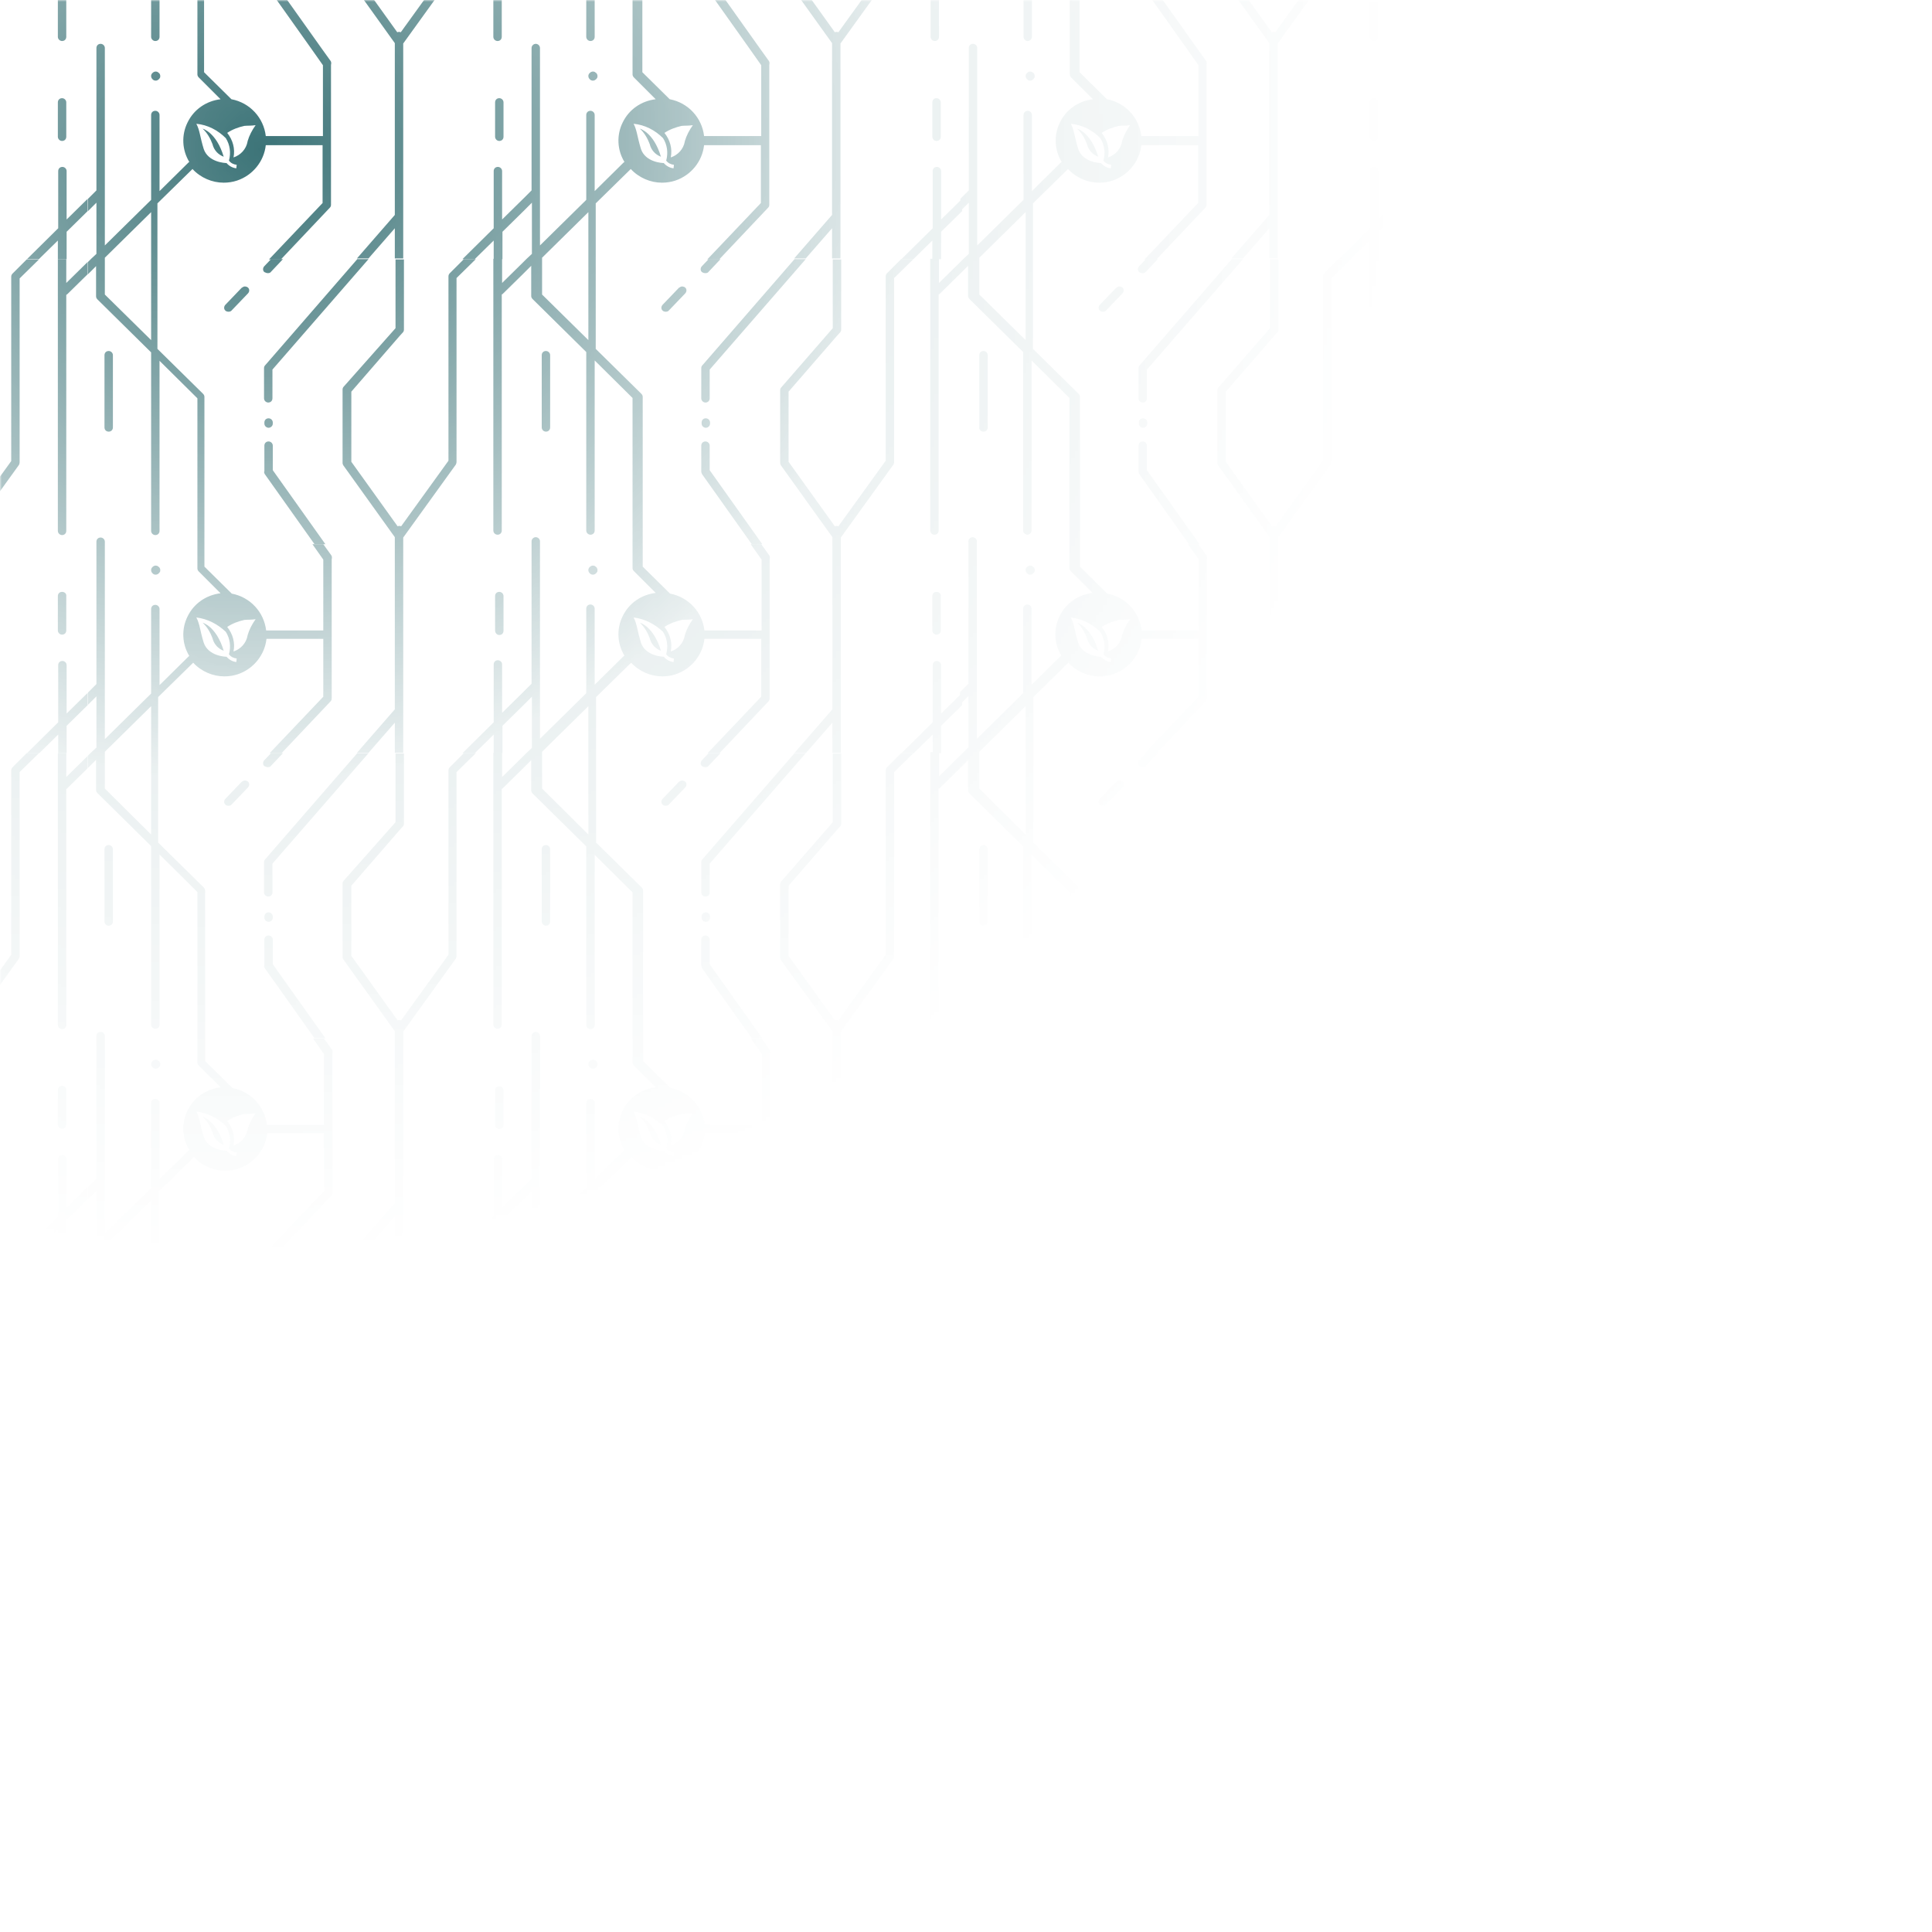 <svg width="551" height="551" viewBox="0 0 551 551" fill="none" xmlns="http://www.w3.org/2000/svg">
<mask id="mask0" mask-type="alpha" maskUnits="userSpaceOnUse" x="0" y="0" width="551" height="551">
<rect width="551" height="551" fill="url(#paint0_radial)"/>
</mask>
<g mask="url(#mask0)">
<path d="M362.1 153.2V155.1H363.3H362.1V202.3L351.3 214.7H354.6L362.1 206.1V214.7H363.3H364.5V155.1V153.3L379.5 132.5C379.6 132.3 379.7 132 379.7 131.8V79.3L385.2 73.9H381.7L377.7 77.9C377.5 78.1 377.3 78.4 377.3 78.8V131.4L363.8 150.1C363.6 150 363.5 150 363.3 150C363.1 150 363 150 362.8 150.1L349.6 131.7V111.7L363.3 95.9L364.3 94.8C364.5 94.6 364.6 94.3 364.6 94V74H363.4H362.2V93.6L347.5 110.5C347.3 110.7 347.2 111 347.2 111.3V132C347.2 132.3 347.3 132.5 347.4 132.7L362.1 153.2Z" fill="#3A7276"/>
<path d="M391.8 168.8C391.1 168.8 390.6 169.3 390.6 170V179.8C390.6 180.5 391.2 181 391.8 181C392.5 181 393 180.5 393 179.8V170C393.1 169.3 392.5 168.8 391.8 168.8Z" fill="#3A7276"/>
<path d="M393.1 214.8V207L399.1 201.1V197.6L393.1 203.5V189.7C393.1 189 392.5 188.5 391.9 188.5C391.2 188.5 390.7 189 390.7 189.7V206L381.8 214.8H385.3L390.7 209.5V214.8H393.1Z" fill="#3A7276"/>
<path d="M351.3 73.9L325 104.2C324.8 104.4 324.7 104.7 324.7 105V113.6C324.7 114.3 325.3 114.8 325.9 114.8C326.6 114.8 327.1 114.3 327.1 113.6V105.4L354.5 73.9H351.3Z" fill="#3A7276"/>
<path d="M324.7 134.5C324.7 134.7 324.8 135 324.9 135.2L339.1 155.2H342.1L327.1 134.1V127.1C327.1 126.4 326.5 125.9 325.9 125.9C325.2 125.9 324.7 126.4 324.7 127.1V134.5Z" fill="#3A7276"/>
<path d="M280.5 123.1C281.2 123.1 281.7 122.6 281.7 121.9V101.3C281.7 100.6 281.1 100.1 280.5 100.1C279.8 100.1 279.3 100.6 279.3 101.3V121.9C279.2 122.6 279.8 123.1 280.5 123.1Z" fill="#3A7276"/>
<path d="M318.3 82.1L313.7 86.9C313.2 87.4 313.2 88.2 313.7 88.6C313.9 88.8 314.2 88.9 314.6 88.9C314.9 88.9 315.3 88.8 315.5 88.5L320.1 83.7C320.6 83.2 320.6 82.4 320.1 82C319.9 81.8 319.5 81.7 319.2 81.7C318.9 81.7 318.6 81.9 318.3 82.1Z" fill="#3A7276"/>
<path d="M327.2 120.8V120.5C327.2 119.8 326.6 119.3 326 119.3C325.3 119.3 324.8 119.8 324.8 120.5V120.8C324.8 121.5 325.4 122 326 122C326.6 122 327.2 121.5 327.2 120.8Z" fill="#3A7276"/>
<path d="M325.9 77.9C326.3 77.9 326.6 77.8 326.8 77.5L330.2 73.9H326.8L324.9 75.9C324.4 76.4 324.4 77.2 324.9 77.6C325.2 77.8 325.5 77.9 325.9 77.9Z" fill="#3A7276"/>
<path d="M293.3 163.8C293.8 164 294.3 163.9 294.7 163.5C294.8 163.4 294.9 163.3 295 163.1C295.1 163 295.1 162.8 295.1 162.6C295.1 162.4 295.1 162.3 295 162.1C294.9 161.8 294.6 161.6 294.3 161.4C293.8 161.2 293.3 161.3 292.9 161.7C292.8 161.8 292.7 161.9 292.6 162.1C292.5 162.3 292.5 162.4 292.5 162.6C292.5 162.9 292.6 163.2 292.9 163.5C293 163.6 293.1 163.7 293.3 163.8Z" fill="#3A7276"/>
<path d="M313.2 185.6C311.1 178.6 307.2 177.6 307.2 177.6C308.5 178.8 309.4 180.4 310 182C310.4 183.7 311.6 185 313.2 185.6Z" fill="#3A7276"/>
<path d="M362.1 294.1V295.9H363.3H362.1V343.1L351.3 355.5H354.6L362.1 346.9V355.5H363.3H364.5V296V294.2L379.5 273.4C379.6 273.2 379.7 272.9 379.7 272.7V220.2L385.2 214.8H381.7L377.7 218.8C377.5 219 377.3 219.3 377.3 219.7V272.3L363.8 291C363.6 290.9 363.5 290.9 363.3 290.9C363.1 290.9 363 290.9 362.8 291L349.6 272.6V252.6L363.3 236.8L364.3 235.7C364.5 235.5 364.6 235.2 364.6 234.9V214.9H363.4H362.2V234.5L347.5 251.4C347.3 251.6 347.2 251.9 347.2 252.2V273.1C347.2 273.4 347.3 273.6 347.4 273.8L362.1 294.1Z" fill="#3A7276"/>
<path d="M391.8 309.7C391.1 309.7 390.6 310.2 390.6 310.9V320.7C390.6 321.4 391.2 321.9 391.8 321.9C392.5 321.9 393 321.4 393 320.7V310.9C393.1 310.2 392.5 309.7 391.8 309.7Z" fill="#3A7276"/>
<path d="M393.1 355.7V347.9L399.1 342V338.5L393.1 344.4V330.6C393.1 329.9 392.5 329.4 391.9 329.4C391.2 329.4 390.7 329.9 390.7 330.6V346.9L381.8 355.7H385.3L390.7 350.4V355.7H393.1Z" fill="#3A7276"/>
<path d="M351.3 214.8L325 245.1C324.8 245.3 324.7 245.6 324.7 245.9V254.5C324.7 255.2 325.3 255.7 325.9 255.7C326.6 255.7 327.1 255.2 327.1 254.5V246.3L354.5 214.8H351.3V214.8Z" fill="#3A7276"/>
<path d="M324.7 275.4C324.7 275.6 324.8 275.9 324.9 276.1L339.1 296.1H342.1L327.1 275V268C327.1 267.3 326.5 266.8 325.9 266.8C325.2 266.8 324.7 267.3 324.7 268V275.4Z" fill="#3A7276"/>
<path d="M280.5 264C281.2 264 281.7 263.5 281.7 262.8V242.2C281.7 241.5 281.1 241 280.5 241C279.8 241 279.3 241.5 279.3 242.2V262.8C279.2 263.5 279.8 264 280.5 264Z" fill="#3A7276"/>
<path d="M318.3 223L313.7 227.8C313.2 228.3 313.2 229.1 313.7 229.5C313.9 229.7 314.2 229.8 314.6 229.8C314.9 229.8 315.3 229.7 315.5 229.4L320.1 224.6C320.6 224.1 320.6 223.3 320.1 222.9C319.9 222.7 319.5 222.6 319.2 222.6C318.9 222.6 318.6 222.8 318.3 223Z" fill="#3A7276"/>
<path d="M327.2 261.7V261.4C327.2 260.7 326.6 260.2 326 260.2C325.3 260.2 324.8 260.7 324.8 261.4V261.7C324.8 262.4 325.4 262.9 326 262.9C326.6 262.9 327.2 262.4 327.2 261.7Z" fill="#3A7276"/>
<path d="M325.9 218.8C326.3 218.8 326.6 218.7 326.8 218.4L330.2 214.8H326.8L324.9 216.8C324.4 217.3 324.4 218.1 324.9 218.5C325.2 218.7 325.5 218.8 325.9 218.8Z" fill="#3A7276"/>
<path d="M293.3 304.7C293.8 304.9 294.3 304.8 294.7 304.4C294.8 304.3 294.9 304.2 295 304C295.1 303.9 295.1 303.7 295.1 303.5C295.1 303.3 295.1 303.2 295 303C294.9 302.7 294.6 302.5 294.3 302.3C293.8 302.1 293.3 302.2 292.9 302.6C292.8 302.7 292.7 302.8 292.6 303C292.5 303.2 292.5 303.3 292.5 303.5C292.5 303.8 292.6 304.1 292.9 304.4C293 304.5 293.1 304.6 293.3 304.7Z" fill="#3A7276"/>
<path d="M313.2 326.5C311.1 319.5 307.2 318.5 307.2 318.5C308.5 319.7 309.4 321.3 310 322.9C310.4 324.6 311.6 325.9 313.2 326.5Z" fill="#3A7276"/>
<path d="M363.3 496.6H364.5V437V435.2L379.5 414.4C379.6 414.2 379.7 413.9 379.7 413.7V361.2L385.2 355.8H381.7L377.7 359.8C377.5 360 377.3 360.3 377.3 360.7V413.3L363.8 432C363.6 431.9 363.5 431.9 363.3 431.9C363.1 431.9 363 431.9 362.8 432L349.6 413.6V393.6L363.3 377.8L364.3 376.7C364.5 376.5 364.6 376.2 364.6 375.9V355.9H363.4H362.2V375.5L347.5 392.4C347.3 392.6 347.2 392.9 347.2 393.2V414.1C347.2 414.4 347.3 414.6 347.4 414.8L362.1 435.3V437.1H363.3H362.1V484.3L351.3 496.7H354.6L362.1 488.1V496.7H363.3V496.6Z" fill="#3A7276"/>
<path d="M391.8 462.8C392.5 462.8 393 462.3 393 461.6V451.8C393 451.1 392.4 450.6 391.8 450.6C391.1 450.6 390.6 451.1 390.6 451.8V461.6C390.6 462.3 391.2 462.8 391.8 462.8Z" fill="#3A7276"/>
<path d="M390.6 496.6H393.1V488.8L399.1 482.9V479.4L393.1 485.3V471.5C393.1 470.8 392.5 470.3 391.9 470.3C391.2 470.3 390.7 470.8 390.7 471.5V487.8L381.8 496.6H385.3L390.7 491.3V496.6H390.6Z" fill="#3A7276"/>
<path d="M351.3 355.7L325 386C324.8 386.2 324.7 386.5 324.7 386.8V395.4C324.7 396.1 325.3 396.6 325.9 396.6C326.6 396.6 327.1 396.1 327.1 395.4V387.2L354.5 355.7H351.3V355.7Z" fill="#3A7276"/>
<path d="M280.5 404.9C281.2 404.9 281.7 404.4 281.7 403.7V383.1C281.7 382.4 281.1 381.9 280.5 381.9C279.8 381.9 279.3 382.4 279.3 383.1V403.7C279.2 404.4 279.8 404.9 280.5 404.9Z" fill="#3A7276"/>
<path d="M318.3 363.9L313.7 368.7C313.2 369.2 313.2 370 313.7 370.4C313.9 370.6 314.2 370.7 314.6 370.7C314.9 370.7 315.3 370.6 315.5 370.3L320.1 365.5C320.6 365 320.6 364.2 320.1 363.8C319.9 363.6 319.5 363.5 319.2 363.5C318.9 363.5 318.6 363.7 318.3 363.9Z" fill="#3A7276"/>
<path d="M325.9 401C325.2 401 324.7 401.5 324.7 402.2V402.5C324.7 403.2 325.3 403.7 325.9 403.7C326.6 403.7 327.1 403.1 327.1 402.5V402.2C327.2 401.6 326.6 401 325.9 401Z" fill="#3A7276"/>
<path d="M325.9 359.7C326.3 359.7 326.6 359.6 326.8 359.3L330.2 355.7H326.8L324.9 357.7C324.4 358.2 324.4 359 324.9 359.4C325.2 359.6 325.5 359.7 325.9 359.7Z" fill="#3A7276"/>
<path d="M293.3 445.6C293.8 445.8 294.3 445.7 294.7 445.3C294.8 445.2 294.9 445.1 295 444.9C295.1 444.8 295.1 444.6 295.1 444.4C295.1 444.2 295.1 444.1 295 443.9C294.9 443.6 294.6 443.4 294.3 443.2C293.8 443 293.3 443.1 292.9 443.5C292.8 443.6 292.7 443.7 292.6 443.9C292.5 444.1 292.5 444.2 292.5 444.4C292.5 444.7 292.6 445 292.9 445.3C293 445.4 293.1 445.5 293.3 445.6Z" fill="#3A7276"/>
<path d="M313.2 467.4C311.1 460.4 307.2 459.4 307.2 459.4C308.5 460.6 309.4 462.2 310 463.8C310.4 465.5 311.6 466.8 313.2 467.4Z" fill="#3A7276"/>
<path d="M377.7 500.6C377.5 500.8 377.3 501.1 377.3 501.5V554L363.8 572.7C363.6 572.6 363.5 572.6 363.3 572.6C363.1 572.6 363 572.6 362.8 572.7L349.6 554.3V534.3L363.3 518.5L364.3 517.4C364.5 517.2 364.6 516.9 364.6 516.6V496.6H363.4H362.2V516.2L347.4 533C347.2 533.2 347.1 533.5 347.1 533.8V554.7C347.1 555 347.2 555.2 347.3 555.4L362 575.9V577.7H363.2H362V625L351.2 637.4H354.5L362 628.8V637.4H363.2H364.4V577.8V576L379.4 555.2C379.5 555 379.6 554.7 379.6 554.5V502L385.1 496.6H381.6L377.7 500.6Z" fill="#3A7276"/>
<path d="M325.9 537.5C326.6 537.5 327.1 536.9 327.1 536.3V528.1L354.5 496.6H351.2L325 526.8C324.8 527 324.7 527.3 324.7 527.6V536.2C324.7 536.9 325.2 537.5 325.9 537.5Z" fill="#3A7276"/>
<path d="M318.3 504.8L313.7 509.6C313.2 510.1 313.2 510.9 313.7 511.3C313.9 511.5 314.2 511.6 314.6 511.6C314.9 511.6 315.3 511.5 315.5 511.2L320.1 506.4C320.6 505.9 320.6 505.1 320.1 504.7C319.9 504.5 319.5 504.4 319.2 504.4C318.9 504.4 318.6 504.5 318.3 504.8Z" fill="#3A7276"/>
<path d="M325.9 500.6C326.3 500.6 326.6 500.5 326.8 500.2L330.2 496.6H326.8L324.9 498.6C324.4 499.1 324.4 499.9 324.9 500.3C325.2 500.5 325.5 500.6 325.9 500.6Z" fill="#3A7276"/>
<path d="M344.4 581L342.1 577.8H339.1L342.2 582.2C342.2 582.3 342.2 582.4 342.2 582.5V602.4H325.9C325.3 597.2 321.4 592.9 316.1 591.9L308.3 584.2V577.8V535.8C308.3 535.5 308.2 535.2 307.9 534.9L294.9 522.1V496.5V480.6L304.9 470.8C307.2 473.3 310.5 474.7 313.8 474.7C315.1 474.7 316.4 474.5 317.6 474.1C322.1 472.6 325.3 468.6 325.8 464H342V480.5L326.7 496.6H330.1L344.1 481.8C344.3 481.6 344.4 481.3 344.4 481V441.7C344.4 441.6 344.4 441.4 344.4 441.3C344.5 440.9 344.5 440.5 344.3 440.2L342 437L327 415.9V408.9C327 408.2 326.4 407.7 325.8 407.7C325.1 407.7 324.6 408.2 324.6 408.9V416.3C324.6 416.5 324.7 416.8 324.8 417L339 437L342.1 441.4C342.1 441.5 342.1 441.6 342.1 441.7V461.6H325.8C325.2 456.4 321.3 452.1 316 451.1L308.2 443.4V437V395C308.2 394.7 308.1 394.4 307.8 394.1L294.8 381.3V355.7V339.8L304.8 330C307.1 332.5 310.4 333.9 313.7 333.9C315 333.9 316.3 333.7 317.5 333.3C322 331.8 325.2 327.8 325.7 323.2H341.9V339.7L326.6 355.8H330L344 341C344.2 340.8 344.3 340.5 344.3 340.2V300.9C344.3 300.8 344.3 300.6 344.3 300.5C344.4 300.1 344.4 299.7 344.2 299.4L341.9 296.2H338.9L342 300.6C342 300.7 342 300.8 342 300.9V320.8H325.7C325.1 315.6 321.2 311.3 315.9 310.3L308.1 302.6V296V254C308.1 253.7 308 253.4 307.7 253.1L294.7 240.3V214.7V198.8L304.7 189C307 191.5 310.3 192.9 313.6 192.9C314.9 192.9 316.2 192.7 317.4 192.3C321.9 190.8 325.1 186.8 325.6 182.2H341.8V198.7L326.5 214.8H329.9L343.9 200C344.1 199.8 344.2 199.5 344.2 199.2V159.9C344.2 159.8 344.2 159.6 344.2 159.5C344.3 159.1 344.3 158.7 344.1 158.4L341.8 155.2H338.8L341.9 159.6C341.9 159.7 341.9 159.8 341.9 159.9V179.8H325.6C325 174.6 321.1 170.3 315.8 169.3L308 161.6V155.2V113.2C308 112.9 307.9 112.6 307.6 112.3L294.6 99.5V73.9V58L304.6 48.2C306.9 50.7 310.2 52.1 313.5 52.1C314.8 52.1 316.1 51.9 317.3 51.5C321.8 50 325 46 325.5 41.4H341.7V57.9L326.4 74H329.8L343.8 59.2C344 59 344.1 58.7 344.1 58.4V18.9C344.1 18.8 344.1 18.6 344.1 18.5C344.2 18.1 344.2 17.7 344 17.4L341.7 14.2L326.7 -6.9V-13.9C326.7 -14.6 326.1 -15.1 325.5 -15.1C324.8 -15.1 324.3 -14.6 324.3 -13.9V-6.5C324.3 -6.3 324.4 -6 324.5 -5.8L338.7 14.2L341.8 18.6C341.8 18.7 341.8 18.8 341.8 18.9V38.8H325.5C324.9 33.6 321 29.3 315.7 28.3L307.9 20.6V14.2V-27.8C307.9 -28.1 307.8 -28.4 307.5 -28.7L294.5 -41.5V-67H292V-43.8L278.8 -56.9V-67H274.9L273.9 -66L267.9 -60.1V-67H265.4V10.5C265.4 11.2 266 11.7 266.6 11.7C267.3 11.7 267.8 11.2 267.8 10.5V-56.8C268 -56.9 268.1 -57 268.2 -57.1L273.8 -62.6L276.2 -65V-56.4C276.2 -56.1 276.3 -55.8 276.6 -55.5L291.9 -40.4V10.5C291.9 11.2 292.5 11.7 293.1 11.7C293.7 11.7 294.3 11.2 294.3 10.5V-38L305.1 -27.3V14.2V21.2C305.1 21.5 305.2 21.8 305.5 22.1L311.7 28.3C307.6 28.8 304.1 31.2 302.3 34.9C300.5 38.5 300.7 42.8 302.8 46.2C302.7 46.2 302.6 46.3 302.5 46.4L294.3 54.5V32.8C294.3 32.1 293.7 31.6 293.1 31.6C292.5 31.6 291.9 32.1 291.9 32.8V57L278.7 70V14.2V13.7C278.7 13 278.1 12.5 277.5 12.5C276.8 12.5 276.3 13 276.3 13.7V14.2V54.3L273.9 56.7V60.2L276.3 57.8V72.4L274.8 73.8L273.8 74.8L267.8 80.7V73.8H265.3V151.3C265.3 152 265.9 152.5 266.5 152.5C267.2 152.5 267.7 152 267.7 151.3V84C267.9 83.9 268 83.8 268.1 83.7L273.7 78.2L276.1 75.8V84.4C276.1 84.7 276.2 85 276.5 85.3L291.8 100.4V151.3C291.8 152 292.4 152.5 293 152.5C293.6 152.5 294.2 152 294.2 151.3V102.8L305 113.5V155V162C305 162.3 305.1 162.6 305.4 162.9L311.6 169.1C307.5 169.6 304 172 302.2 175.7C300.4 179.3 300.6 183.6 302.7 187C302.6 187 302.5 187.1 302.4 187.2L294.2 195.3V173.6C294.2 172.9 293.6 172.4 293 172.4C292.4 172.4 291.8 172.9 291.8 173.6V197.7L278.6 210.7V154.9V154.4C278.6 153.7 278 153.2 277.4 153.2C276.7 153.2 276.2 153.7 276.2 154.4V154.9V195L273.8 197.4V200.9L276.2 198.5V213.1L274.8 214.5L273.8 215.5L267.8 221.4V214.5H265.3V292C265.3 292.7 265.9 293.2 266.5 293.2C267.2 293.2 267.7 292.7 267.7 292V225C267.9 224.9 268 224.8 268.1 224.7L273.7 219.2L276.1 216.8V225.4C276.1 225.7 276.2 226 276.5 226.3L291.8 241.4V292.3C291.8 293 292.4 293.5 293 293.5C293.6 293.5 294.2 293 294.2 292.3V243.8L305 254.5V296V303C305 303.3 305.1 303.6 305.4 303.9L311.6 310.1C307.5 310.6 304 313 302.2 316.7C300.4 320.3 300.6 324.6 302.7 328C302.6 328 302.5 328.1 302.4 328.2L294.2 336.3V314.6C294.2 313.9 293.6 313.4 293 313.4C292.4 313.4 291.8 313.9 291.8 314.6V338.8L278.6 351.8V296V295.5C278.6 294.8 278 294.3 277.4 294.3C276.7 294.3 276.2 294.8 276.2 295.5V296V336.1L273.8 338.5V342L276.2 339.6V354.2L274.7 355.6L273.7 356.6L267.7 362.5V355.6H265.2V433.1C265.2 433.8 265.8 434.3 266.4 434.3C267.1 434.3 267.6 433.8 267.6 433.1V365.8C267.8 365.7 267.9 365.6 268 365.5L273.6 360L276 357.6V366.2C276 366.5 276.1 366.8 276.4 367.1L291.7 382.2V433.1C291.7 433.8 292.3 434.3 292.9 434.3C293.5 434.3 294.1 433.8 294.1 433.1V384.6L304.9 395.3V436.8V443.8C304.9 444.1 305 444.4 305.3 444.7L311.5 450.9C307.4 451.4 303.9 453.8 302.1 457.5C300.3 461.1 300.5 465.4 302.6 468.8C302.5 468.8 302.4 468.9 302.3 469L294.1 477.1V455.4C294.1 454.7 293.5 454.2 292.9 454.2C292.3 454.2 291.7 454.7 291.7 455.4V479.5L278.5 492.5V436.7V436.2C278.5 435.5 277.9 435 277.3 435C276.6 435 276.1 435.5 276.1 436.2V436.7V477L273.7 479.4V482.9L276.1 480.5V495.1L274.6 496.5L273.6 497.5L267.6 503.4V496.5H265.1V574C265.1 574.7 265.7 575.2 266.3 575.2C267 575.2 267.5 574.7 267.5 574V506.7C267.7 506.6 267.8 506.5 267.9 506.4L273.5 500.9L275.9 498.5V507.1C275.9 507.4 276 507.7 276.3 508L291.6 523.1V574C291.6 574.7 292.2 575.2 292.8 575.2C293.4 575.2 294 574.7 294 574V525.5L304.8 536.2V577.7V584.7C304.8 585 304.9 585.3 305.2 585.6L311.4 591.8C307.3 592.3 303.8 594.7 302 598.4C300.2 602 300.4 606.3 302.5 609.7C302.4 609.7 302.3 609.8 302.2 609.9L295 618V596.3C295 595.6 294.4 595.1 293.8 595.1C293.2 595.1 292.6 595.6 292.6 596.3V620.4L279.4 633.4V577.6H276.9V617.7L274.5 620.1V623.6L276.9 621.2V636L275.4 637.4H279.3V637L292.5 624V637.5H295V621.6L305 611.8C307.3 614.3 310.6 615.7 313.9 615.7C315.2 615.7 316.5 615.5 317.7 615.1C322.2 613.6 325.4 609.6 325.9 605H342.1V621.5L326.8 637.6H330.2L344.2 622.8C344.4 622.6 344.5 622.3 344.5 622V582.7C344.5 582.6 344.5 582.4 344.5 582.3C344.7 581.7 344.6 581.3 344.4 581ZM319.1 35.9C320.1 35.8 320.9 35.9 322.3 35.7C321.3 37.1 320.5 38.6 320 40.3V40.4C319.6 42.5 318.1 44.2 316 44.9C316.5 42.4 315.8 39.9 314.2 37.9C315.7 36.9 317.4 36.3 319.1 35.9ZM313.8 39.4C315 41.3 315.3 43.6 314.7 45.8C315.2 46.5 316 46.9 316.9 47L316.8 48C315.7 47.9 314.7 47.3 314 46.5C313.6 46.5 308.8 46.3 307.5 42.5C306.4 38.9 306.4 37.2 305.4 35.3C308.6 35.6 311.6 37.1 313.8 39.4ZM292.5 73.9V97L279.3 84V73.9V73.5L292.5 60.5V73.9ZM319.1 176.8C320.1 176.7 320.9 176.8 322.3 176.6C321.3 178 320.5 179.5 320 181.2V181.3C319.6 183.4 318.1 185.1 316 185.8C316.5 183.3 315.8 180.8 314.2 178.8C315.7 177.8 317.4 177.2 319.1 176.8ZM313.8 180.2C315 182.1 315.3 184.4 314.7 186.6C315.2 187.3 316 187.7 316.9 187.8L316.8 188.8C315.7 188.7 314.7 188.1 314 187.3C313.6 187.3 308.8 187.1 307.5 183.3C306.4 179.7 306.4 178 305.4 176.1C308.6 176.5 311.6 178 313.8 180.2ZM292.5 214.8V238L279.3 224.9V214.8V214.4L292.5 201.4V214.8ZM319.1 317.7C320.1 317.6 320.9 317.7 322.3 317.5C321.3 318.9 320.5 320.4 320 322.1V322.2C319.6 324.3 318.1 326 316 326.7C316.5 324.2 315.8 321.7 314.2 319.7C315.7 318.7 317.4 318.1 319.1 317.7ZM313.8 321.1C315 323 315.3 325.3 314.7 327.5C315.2 328.2 316 328.6 316.9 328.7L316.8 329.7C315.7 329.6 314.7 329 314 328.2C313.6 328.2 308.8 328 307.5 324.2C306.4 320.6 306.4 318.9 305.4 317C308.6 317.4 311.6 318.9 313.8 321.1ZM292.5 355.7V378.9L279.3 365.8V355.7V355.3L292.5 342.3V355.7ZM319.1 458.6C320.1 458.5 320.9 458.6 322.3 458.4C321.3 459.8 320.5 461.3 320 463V463.1C319.6 465.2 318.1 466.9 316 467.6C316.5 465.1 315.8 462.6 314.2 460.6C315.7 459.6 317.4 458.9 319.1 458.6ZM313.8 462C315 463.9 315.3 466.2 314.7 468.4C315.2 469.1 316 469.5 316.9 469.6L316.8 470.6C315.7 470.5 314.7 469.9 314 469.1C313.6 469.1 308.8 468.9 307.5 465.1C306.4 461.5 306.4 459.8 305.4 457.9C308.6 458.3 311.6 459.8 313.8 462ZM292.5 496.6V519.8L279.3 506.7V496.6V496.2L292.5 483.2V496.6ZM316.7 611.4C315.6 611.3 314.6 610.7 313.9 609.9C313.5 609.9 308.7 609.7 307.4 605.9C306.3 602.3 306.3 600.6 305.3 598.7C308.5 599.1 311.4 600.6 313.7 602.9C314.9 604.8 315.2 607.1 314.6 609.3C315.1 610 315.9 610.4 316.8 610.5L316.7 611.4ZM320 603.9C319.6 606.1 318.1 607.8 316 608.5C316.5 606 315.8 603.5 314.2 601.5C315.7 600.5 317.4 599.9 319.1 599.5C320.1 599.4 320.9 599.5 322.3 599.3C321.2 600.7 320.5 602.2 320 603.9Z" fill="#3A7276"/>
<path d="M237.4 153.2V155.1H238.6H237.4V202.3L226.6 214.7H229.9L237.4 206.1V214.7H238.6H239.8V155.1V153.3L254.8 132.5C254.9 132.3 255 132 255 131.8V79.3L260.5 73.9H257L253 77.9C252.8 78.1 252.6 78.4 252.6 78.8V131.4L239.1 150.1C238.9 150 238.8 150 238.6 150C238.4 150 238.3 150 238.1 150.1L224.9 131.7V111.7L238.6 95.9L239.6 94.8C239.8 94.6 239.9 94.3 239.9 94V74H238.7H237.5V93.6L222.8 110.5C222.6 110.7 222.5 111 222.5 111.3V132C222.5 132.3 222.6 132.5 222.7 132.7L237.4 153.2Z" fill="#3A7276"/>
<path d="M267.1 168.8C266.4 168.8 265.9 169.3 265.9 170V179.8C265.9 180.5 266.5 181 267.1 181C267.8 181 268.3 180.5 268.3 179.8V170C268.4 169.3 267.8 168.8 267.1 168.8Z" fill="#3A7276"/>
<path d="M268.4 214.8V207L274.4 201.1V197.6L268.4 203.5V189.7C268.4 189 267.8 188.5 267.2 188.5C266.5 188.5 266 189 266 189.7V206L257.1 214.8H260.6L266 209.5V214.8H268.4Z" fill="#3A7276"/>
<path d="M226.6 73.9L200.3 104.2C200.1 104.4 200 104.7 200 105V113.6C200 114.3 200.6 114.8 201.2 114.8C201.9 114.8 202.4 114.3 202.4 113.6V105.4L229.8 73.9H226.6V73.9Z" fill="#3A7276"/>
<path d="M200 134.5C200 134.7 200.1 135 200.2 135.2L214.4 155.2H217.4L202.4 134.1V127.1C202.4 126.4 201.8 125.9 201.2 125.9C200.5 125.9 200 126.4 200 127.1V134.5Z" fill="#3A7276"/>
<path d="M155.7 123.1C156.4 123.1 156.9 122.6 156.9 121.9V101.3C156.9 100.6 156.3 100.1 155.7 100.1C155 100.1 154.5 100.6 154.5 101.3V121.9C154.5 122.6 155.1 123.1 155.7 123.1Z" fill="#3A7276"/>
<path d="M193.6 82.1L189 86.9C188.5 87.4 188.5 88.2 189 88.6C189.2 88.8 189.5 88.9 189.9 88.9C190.2 88.9 190.6 88.8 190.8 88.5L195.4 83.7C195.9 83.2 195.9 82.4 195.4 82C195.2 81.8 194.8 81.7 194.5 81.7C194.2 81.7 193.9 81.9 193.6 82.1Z" fill="#3A7276"/>
<path d="M202.5 120.8V120.5C202.5 119.8 201.9 119.3 201.3 119.3C200.6 119.3 200.1 119.8 200.1 120.5V120.8C200.1 121.5 200.7 122 201.3 122C201.9 122 202.5 121.5 202.5 120.8Z" fill="#3A7276"/>
<path d="M201.2 77.9C201.6 77.9 201.9 77.8 202.1 77.5L205.5 73.9H202.1L200.2 75.9C199.7 76.4 199.7 77.2 200.2 77.6C200.5 77.8 200.8 77.9 201.2 77.9Z" fill="#3A7276"/>
<path d="M168.6 163.8C169.1 164 169.6 163.9 170 163.5C170.1 163.4 170.2 163.3 170.3 163.1C170.4 163 170.4 162.8 170.4 162.6C170.4 162.4 170.4 162.3 170.3 162.1C170.2 161.8 169.9 161.6 169.6 161.4C169.1 161.2 168.6 161.3 168.2 161.7C168.1 161.8 168 161.9 167.9 162.1C167.8 162.3 167.8 162.4 167.8 162.6C167.8 162.9 167.9 163.2 168.2 163.5C168.3 163.6 168.4 163.7 168.6 163.8Z" fill="#3A7276"/>
<path d="M188.5 185.6C186.4 178.6 182.5 177.6 182.5 177.6C183.8 178.8 184.7 180.4 185.3 182C185.7 183.7 186.9 185 188.5 185.6Z" fill="#3A7276"/>
<path d="M237.4 294.1V295.9H238.6H237.4V343.1L226.6 355.5H229.9L237.4 346.9V355.5H238.6H239.8V296V294.2L254.8 273.4C254.9 273.2 255 272.9 255 272.7V220.2L260.5 214.8H257L253 218.8C252.8 219 252.6 219.3 252.6 219.7V272.3L239.1 291C238.9 290.9 238.8 290.9 238.6 290.9C238.4 290.9 238.3 290.9 238.1 291L224.9 272.6V252.6L238.6 236.8L239.6 235.7C239.8 235.5 239.9 235.2 239.9 234.9V214.9H238.7H237.5V234.5L222.8 251.4C222.6 251.6 222.5 251.9 222.5 252.2V273.1C222.5 273.4 222.6 273.6 222.7 273.8L237.4 294.1Z" fill="#3A7276"/>
<path d="M267.1 309.7C266.4 309.7 265.9 310.2 265.9 310.9V320.7C265.9 321.4 266.5 321.9 267.1 321.9C267.8 321.9 268.3 321.4 268.3 320.7V310.9C268.4 310.2 267.8 309.7 267.1 309.7Z" fill="#3A7276"/>
<path d="M268.4 355.7V347.9L274.4 342V338.5L268.4 344.4V330.6C268.4 329.9 267.8 329.4 267.2 329.4C266.5 329.4 266 329.9 266 330.6V346.9L257.1 355.7H260.6L266 350.4V355.7H268.4Z" fill="#3A7276"/>
<path d="M226.6 214.8L200.3 245.1C200.1 245.3 200 245.6 200 245.9V254.5C200 255.2 200.6 255.7 201.2 255.7C201.9 255.7 202.4 255.2 202.4 254.5V246.3L229.8 214.8H226.6V214.8Z" fill="#3A7276"/>
<path d="M200 275.4C200 275.6 200.1 275.9 200.2 276.1L214.4 296.1H217.4L202.4 275V268C202.4 267.3 201.8 266.8 201.2 266.8C200.5 266.8 200 267.3 200 268V275.4Z" fill="#3A7276"/>
<path d="M155.7 264C156.4 264 156.9 263.5 156.9 262.8V242.2C156.9 241.5 156.3 241 155.7 241C155 241 154.5 241.5 154.5 242.2V262.8C154.5 263.5 155.1 264 155.7 264Z" fill="#3A7276"/>
<path d="M193.6 223L189 227.8C188.5 228.3 188.5 229.1 189 229.5C189.2 229.7 189.5 229.8 189.9 229.8C190.2 229.8 190.6 229.7 190.8 229.4L195.4 224.6C195.9 224.1 195.9 223.3 195.4 222.9C195.2 222.7 194.8 222.6 194.5 222.6C194.2 222.6 193.9 222.8 193.6 223Z" fill="#3A7276"/>
<path d="M202.5 261.7V261.4C202.5 260.7 201.9 260.2 201.3 260.2C200.6 260.2 200.1 260.7 200.1 261.4V261.7C200.1 262.4 200.7 262.9 201.3 262.9C201.9 262.9 202.5 262.4 202.5 261.7Z" fill="#3A7276"/>
<path d="M201.2 218.8C201.6 218.8 201.9 218.7 202.1 218.4L205.5 214.8H202.1L200.2 216.8C199.7 217.3 199.7 218.1 200.2 218.5C200.5 218.7 200.8 218.8 201.2 218.8Z" fill="#3A7276"/>
<path d="M168.6 304.7C169.1 304.9 169.6 304.8 170 304.4C170.1 304.3 170.2 304.2 170.3 304C170.4 303.9 170.4 303.7 170.4 303.5C170.4 303.3 170.4 303.2 170.3 303C170.2 302.7 169.9 302.5 169.6 302.3C169.1 302.1 168.6 302.2 168.2 302.6C168.1 302.7 168 302.8 167.9 303C167.8 303.2 167.8 303.3 167.8 303.5C167.8 303.8 167.9 304.1 168.2 304.4C168.3 304.5 168.4 304.6 168.6 304.7Z" fill="#3A7276"/>
<path d="M188.5 326.5C186.4 319.5 182.5 318.5 182.5 318.5C183.8 319.7 184.7 321.3 185.3 322.9C185.7 324.6 186.9 325.9 188.5 326.5Z" fill="#3A7276"/>
<path d="M238.6 496.6H239.8V437V435.2L254.8 414.4C254.9 414.2 255 413.9 255 413.7V361.2L260.5 355.8H257L253 359.8C252.8 360 252.6 360.3 252.6 360.7V413.3L239.1 432C238.9 431.9 238.8 431.9 238.6 431.9C238.4 431.9 238.3 431.9 238.1 432L224.9 413.6V393.6L238.6 377.8L239.6 376.7C239.8 376.5 239.9 376.2 239.9 375.9V355.9H238.7H237.5V375.5L222.8 392.4C222.6 392.6 222.5 392.9 222.5 393.2V414.1C222.5 414.4 222.6 414.6 222.7 414.8L237.4 435.3V437.1H238.6H237.4V484.3L226.6 496.7H229.9L237.4 488.1V496.7H238.6V496.6Z" fill="#3A7276"/>
<path d="M267.1 462.8C267.8 462.8 268.3 462.3 268.3 461.6V451.8C268.3 451.1 267.7 450.6 267.1 450.6C266.4 450.6 265.9 451.1 265.9 451.8V461.6C265.9 462.3 266.4 462.8 267.1 462.8Z" fill="#3A7276"/>
<path d="M265.9 496.6H268.4V488.8L274.4 482.9V479.4L268.4 485.3V471.5C268.4 470.8 267.8 470.3 267.2 470.3C266.5 470.3 266 470.8 266 471.5V487.8L257.1 496.6H260.6L266 491.3V496.6H265.9Z" fill="#3A7276"/>
<path d="M226.6 355.7L200.3 386C200.1 386.2 200 386.5 200 386.8V395.4C200 396.1 200.6 396.6 201.2 396.6C201.9 396.6 202.4 396.1 202.4 395.4V387.2L229.8 355.7H226.6V355.7Z" fill="#3A7276"/>
<path d="M155.7 404.9C156.4 404.9 156.9 404.4 156.9 403.7V383.1C156.9 382.4 156.3 381.9 155.7 381.9C155 381.9 154.5 382.4 154.5 383.1V403.7C154.5 404.4 155.1 404.9 155.7 404.9Z" fill="#3A7276"/>
<path d="M193.6 363.9L189 368.7C188.5 369.2 188.5 370 189 370.4C189.2 370.6 189.5 370.7 189.9 370.7C190.2 370.7 190.6 370.6 190.8 370.3L195.4 365.5C195.9 365 195.9 364.2 195.4 363.8C195.2 363.6 194.8 363.5 194.5 363.5C194.2 363.5 193.9 363.7 193.6 363.9Z" fill="#3A7276"/>
<path d="M201.2 401C200.5 401 200 401.5 200 402.2V402.5C200 403.2 200.6 403.7 201.2 403.7C201.9 403.7 202.4 403.1 202.4 402.5V402.2C202.5 401.6 201.9 401 201.2 401Z" fill="#3A7276"/>
<path d="M201.2 359.7C201.6 359.7 201.9 359.6 202.1 359.3L205.5 355.7H202.1L200.2 357.7C199.7 358.2 199.7 359 200.2 359.4C200.5 359.6 200.8 359.7 201.2 359.7Z" fill="#3A7276"/>
<path d="M168.6 445.6C169.1 445.8 169.6 445.7 170 445.3C170.1 445.2 170.2 445.1 170.3 444.9C170.4 444.8 170.4 444.6 170.4 444.4C170.4 444.2 170.4 444.1 170.3 443.9C170.2 443.6 169.9 443.4 169.6 443.2C169.1 443 168.6 443.1 168.2 443.5C168.1 443.6 168 443.7 167.9 443.9C167.8 444.1 167.8 444.2 167.8 444.4C167.8 444.7 167.9 445 168.2 445.3C168.3 445.4 168.4 445.5 168.6 445.6Z" fill="#3A7276"/>
<path d="M188.5 467.4C186.4 460.4 182.5 459.4 182.5 459.4C183.8 460.6 184.7 462.2 185.3 463.8C185.7 465.5 186.9 466.8 188.5 467.4Z" fill="#3A7276"/>
<path d="M252.9 500.6C252.7 500.8 252.5 501.1 252.5 501.5V554L239 572.7C238.8 572.6 238.7 572.6 238.5 572.6C238.3 572.6 238.2 572.6 238 572.7L224.8 554.3V534.3L238.5 518.5L239.5 517.4C239.7 517.2 239.8 516.9 239.8 516.6V496.6H238.6H237.4V516.2L222.7 533C222.5 533.2 222.4 533.5 222.4 533.8V554.7C222.4 555 222.5 555.2 222.6 555.4L237.3 575.9V577.7H238.5H237.3V625L226.5 637.4H229.8L237.3 628.8V637.4H238.5H239.7V577.8V576L254.7 555.2C254.8 555 254.9 554.7 254.9 554.5V502L260.4 496.6H257L252.9 500.6Z" fill="#3A7276"/>
<path d="M201.2 537.5C201.9 537.5 202.4 536.9 202.4 536.3V528.1L229.8 496.6H226.5L200.2 526.9C200 527.1 199.9 527.4 199.9 527.7V536.3C200 536.9 200.5 537.5 201.2 537.5Z" fill="#3A7276"/>
<path d="M193.6 504.8L189 509.6C188.5 510.1 188.5 510.9 189 511.3C189.2 511.5 189.5 511.6 189.9 511.6C190.2 511.6 190.6 511.5 190.8 511.2L195.4 506.4C195.9 505.9 195.9 505.1 195.4 504.7C195.2 504.5 194.8 504.4 194.5 504.4C194.2 504.4 193.9 504.5 193.6 504.8Z" fill="#3A7276"/>
<path d="M201.2 500.6C201.6 500.6 201.9 500.5 202.1 500.2L205.5 496.6H202.1L200.2 498.6C199.7 499.1 199.7 499.9 200.2 500.3C200.5 500.5 200.8 500.6 201.2 500.6Z" fill="#3A7276"/>
<path d="M219.7 581L217.4 577.8H214.4L217.5 582.2C217.5 582.3 217.5 582.4 217.5 582.5V602.4H201.2C200.6 597.2 196.7 592.9 191.4 591.9L183.6 584.2V577.8V535.8C183.6 535.5 183.5 535.2 183.2 534.9L170.2 522.1V496.5V480.6L180.2 470.8C182.5 473.3 185.8 474.7 189.1 474.7C190.4 474.7 191.7 474.5 192.9 474.1C197.4 472.6 200.6 468.6 201.1 464H217.3V480.5L202 496.6H205.4L219.4 481.8C219.6 481.6 219.7 481.3 219.7 481V441.7C219.7 441.6 219.7 441.4 219.7 441.3C219.8 440.9 219.8 440.5 219.6 440.2L217.3 437L202.3 415.9V408.9C202.3 408.2 201.7 407.7 201.1 407.7C200.4 407.7 199.9 408.2 199.9 408.9V416.3C199.9 416.5 200 416.8 200.1 417L214.3 437L217.4 441.4C217.4 441.5 217.4 441.6 217.4 441.7V461.6H201.1C200.5 456.4 196.6 452.1 191.3 451.1L183.5 443.4V437V395C183.5 394.7 183.4 394.4 183.1 394.1L170.1 381.3V355.7V339.8L180.1 330C182.4 332.5 185.7 333.9 189 333.9C190.3 333.9 191.6 333.7 192.8 333.3C197.3 331.8 200.5 327.8 201 323.2H217.2V339.7L201.9 355.8H205.3L219.3 341C219.5 340.8 219.6 340.5 219.6 340.2V300.9C219.6 300.8 219.6 300.6 219.6 300.5C219.7 300.1 219.7 299.7 219.5 299.4L217.2 296.2H214.2L217.3 300.6C217.3 300.7 217.3 300.8 217.3 300.9V320.8H201C200.4 315.6 196.5 311.3 191.2 310.3L183.4 302.6V296V254C183.4 253.7 183.3 253.4 183 253.1L170 240.3V214.7V198.8L180 189C182.3 191.5 185.6 192.9 188.9 192.9C190.2 192.9 191.5 192.7 192.7 192.3C197.2 190.8 200.4 186.8 200.9 182.2H217.1V198.7L201.8 214.8H205.2L219.2 200C219.4 199.8 219.5 199.5 219.5 199.2V159.9C219.5 159.8 219.5 159.6 219.5 159.5C219.6 159.1 219.6 158.7 219.4 158.4L217.1 155.2H214.1L217.2 159.6C217.2 159.7 217.2 159.8 217.2 159.9V179.8H200.9C200.3 174.6 196.4 170.3 191.1 169.3L183.3 161.6V155.2V113.2C183.3 112.9 183.2 112.6 182.9 112.3L169.9 99.5V73.9V58L179.9 48.2C182.2 50.7 185.5 52.1 188.8 52.1C190.1 52.1 191.4 51.9 192.6 51.5C197.1 50 200.3 46 200.8 41.4H217V57.9L201.7 74H205.1L219.1 59.2C219.3 59 219.4 58.7 219.4 58.4V18.9C219.4 18.8 219.4 18.6 219.4 18.5C219.5 18.1 219.5 17.7 219.3 17.4L217 14.2L202 -6.9V-13.9C202 -14.6 201.4 -15.1 200.8 -15.1C200.1 -15.1 199.6 -14.6 199.6 -13.9V-6.5C199.6 -6.3 199.7 -6 199.8 -5.8L214 14.2L217.1 18.6C217.1 18.7 217.1 18.8 217.1 18.9V38.8H200.8C200.2 33.6 196.3 29.3 191 28.3L183.2 20.6V14.2V-27.8C183.2 -28.1 183.1 -28.4 182.8 -28.7L169.8 -41.5V-67H167.3V-43.8L154.1 -56.9V-67H150.2L149.2 -66L143.2 -60.1V-67H140.7V10.5C140.7 11.2 141.3 11.7 141.9 11.7C142.6 11.7 143.1 11.2 143.1 10.5V-56.8C143.3 -56.9 143.4 -57 143.5 -57.1L149.1 -62.6L151.5 -65V-56.4C151.5 -56.1 151.6 -55.8 151.9 -55.5L167.2 -40.4V10.5C167.2 11.2 167.8 11.7 168.4 11.7C169.1 11.7 169.6 11.2 169.6 10.5V-38L180.4 -27.3V14.2V21.2C180.4 21.5 180.5 21.8 180.8 22.1L187 28.3C182.9 28.8 179.4 31.2 177.6 34.9C175.8 38.5 176 42.8 178.1 46.2C178 46.2 177.9 46.3 177.8 46.4L169.6 54.5V32.8C169.6 32.1 169 31.6 168.4 31.6C167.7 31.6 167.2 32.1 167.2 32.8V57L154 70V14.2V13.7C154 13 153.4 12.5 152.8 12.5C152.2 12.5 151.6 13 151.6 13.7V14.2V54.3L149.2 56.7L143.2 62.6V48.8C143.2 48.1 142.6 47.6 142 47.6C141.3 47.6 140.8 48.1 140.8 48.8V65.1L131.9 73.9H135.4L140.8 68.6V73.9H143.3V66.1L149.3 60.2L151.7 57.8V72.4L150.2 73.8L149.2 74.8L143.2 80.7V73.8H140.7V151.3C140.7 152 141.3 152.5 141.9 152.5C142.6 152.5 143.1 152 143.1 151.3V84C143.3 83.9 143.4 83.8 143.5 83.7L149.1 78.2L151.5 75.8V84.4C151.5 84.7 151.6 85 151.9 85.3L167.2 100.4V151.3C167.2 152 167.8 152.5 168.4 152.5C169.1 152.5 169.6 152 169.6 151.3V102.8L180.4 113.5V155V162C180.4 162.3 180.5 162.6 180.8 162.9L187 169.1C182.9 169.6 179.4 172 177.6 175.7C175.8 179.3 176 183.6 178.1 187C178 187 177.9 187.1 177.8 187.2L169.6 195.3V173.6C169.6 172.9 169 172.4 168.4 172.4C167.7 172.4 167.2 172.9 167.2 173.6V197.7L154 210.7V154.9V154.4C154 153.7 153.4 153.2 152.8 153.2C152.2 153.2 151.6 153.7 151.6 154.4V154.9V195L149.2 197.4L143.2 203.3V189.5C143.2 188.8 142.6 188.3 142 188.3C141.3 188.3 140.8 188.8 140.8 189.5V206L131.9 214.8H135.4L140.8 209.5V214.8H143.3V207L149.3 201.1L151.7 198.7V213.3L150.2 214.7L149.2 215.7L143.2 221.6V214.7H140.7V292.2C140.7 292.9 141.3 293.4 141.9 293.4C142.6 293.4 143.1 292.9 143.1 292.2V225C143.3 224.9 143.4 224.8 143.5 224.7L149.1 219.2L151.5 216.8V225.4C151.5 225.7 151.6 226 151.9 226.3L167.2 241.4V292.3C167.2 293 167.8 293.5 168.4 293.5C169.1 293.5 169.6 293 169.6 292.3V243.8L180.4 254.5V296V303C180.4 303.3 180.5 303.6 180.8 303.9L187 310.1C182.9 310.6 179.4 313 177.6 316.7C175.8 320.3 176 324.6 178.1 328C178 328 177.9 328.1 177.8 328.2L169.6 336.3V314.6C169.6 313.9 169 313.4 168.4 313.4C167.7 313.4 167.2 313.9 167.2 314.6V338.8L154 351.8V296V295.5C154 294.8 153.4 294.3 152.8 294.3C152.2 294.3 151.6 294.8 151.6 295.5V296V336.1L149.2 338.5L143.2 344.4V330.6C143.2 329.9 142.6 329.4 142 329.4C141.3 329.4 140.8 329.9 140.8 330.6V346.9L131.9 355.7H135.4L140.8 350.4V355.7H143.3V347.9L149.3 342L151.7 339.6V354.2L150.2 355.6L149.2 356.6L143.2 362.5V355.6H140.7V433.1C140.7 433.8 141.3 434.3 141.9 434.3C142.6 434.3 143.1 433.8 143.1 433.1V365.8C143.3 365.7 143.4 365.6 143.5 365.5L149.1 360L151.5 357.6V366.2C151.5 366.5 151.6 366.8 151.9 367.1L167.2 382.2V433.1C167.2 433.8 167.8 434.3 168.4 434.3C169.1 434.3 169.6 433.8 169.6 433.1V384.6L180.4 395.3V436.8V443.8C180.4 444.1 180.5 444.4 180.8 444.7L187 450.9C182.9 451.4 179.4 453.8 177.6 457.5C175.8 461.1 176 465.4 178.1 468.8C178 468.8 177.9 468.9 177.8 469L169.6 477.1V455.4C169.6 454.7 169 454.2 168.4 454.2C167.7 454.2 167.2 454.7 167.2 455.4V479.5L154 492.5V436.7V436.2C154 435.5 153.4 435 152.8 435C152.2 435 151.6 435.5 151.6 436.2V436.7V477L149.2 479.4L143.2 485.3V471.5C143.2 470.8 142.6 470.3 142 470.3C141.3 470.3 140.8 470.8 140.8 471.5V487.8L131.9 496.6H135.4L140.8 491.3V496.6H143.3V488.8L149.3 482.9L151.7 480.5V495.1L150.2 496.5L149.2 497.5L143.2 503.4V496.5H140.7V574C140.7 574.7 141.3 575.2 141.9 575.2C142.6 575.2 143.1 574.7 143.1 574V506.7C143.3 506.6 143.4 506.5 143.5 506.4L149.1 500.9L151.5 498.5V507.1C151.5 507.4 151.6 507.7 151.9 508L167.2 523.1V574C167.2 574.7 167.8 575.2 168.4 575.2C169.1 575.2 169.6 574.7 169.6 574V525.5L180.4 536.2V577.7V584.7C180.4 585 180.5 585.3 180.8 585.6L187 591.8C182.9 592.3 179.4 594.7 177.6 598.4C175.8 602 176 606.3 178.1 609.7C178 609.7 177.9 609.8 177.8 609.9L169.6 618V596.3C169.6 595.6 169 595.1 168.4 595.1C167.7 595.1 167.2 595.6 167.2 596.3V620.4L154 633.4V577.6H151.5V617.7L149.1 620.1V623.6L151.5 621.2V636L150 637.4H153.9V637L167.1 624V637.5H169.6V621.6L179.6 611.8C181.9 614.3 185.2 615.7 188.5 615.7C189.8 615.7 191.1 615.5 192.3 615.1C196.8 613.6 200 609.6 200.5 605H216.7V621.5L201.4 637.6H204.8L218.8 622.8C219 622.6 219.1 622.3 219.1 622V582.7C219.1 582.6 219.1 582.4 219.1 582.3C220 581.7 219.9 581.3 219.7 581ZM194.4 35.9C195.4 35.8 196.2 35.9 197.6 35.7C196.6 37.1 195.8 38.6 195.3 40.3V40.4C194.9 42.5 193.4 44.2 191.3 44.9C191.8 42.4 191.1 39.9 189.5 37.9C191 36.9 192.7 36.3 194.4 35.9ZM189.1 39.4C190.3 41.3 190.6 43.6 190 45.8C190.5 46.5 191.3 46.9 192.2 47L192.1 48C191 47.9 190 47.3 189.3 46.5C188.9 46.5 184.1 46.3 182.8 42.5C181.7 38.9 181.7 37.2 180.7 35.3C183.9 35.6 186.8 37.1 189.1 39.4ZM167.8 73.9V97L154.6 84V73.9V73.5L167.8 60.5V73.9V73.9ZM194.4 176.8C195.4 176.7 196.2 176.8 197.6 176.6C196.6 178 195.8 179.5 195.3 181.2V181.3C194.9 183.4 193.4 185.1 191.3 185.8C191.8 183.3 191.1 180.8 189.5 178.8C191 177.8 192.7 177.2 194.4 176.8ZM189.1 180.2C190.3 182.1 190.6 184.4 190 186.6C190.5 187.3 191.3 187.7 192.2 187.8L192.1 188.8C191 188.7 190 188.1 189.3 187.3C188.9 187.3 184.1 187.1 182.8 183.3C181.7 179.7 181.7 178 180.7 176.1C183.9 176.5 186.8 178 189.1 180.2ZM167.8 214.8V238L154.6 224.9V214.8V214.4L167.8 201.4V214.8ZM194.4 317.7C195.4 317.6 196.2 317.7 197.6 317.5C196.6 318.9 195.8 320.4 195.3 322.1V322.2C194.9 324.3 193.4 326 191.3 326.7C191.8 324.2 191.1 321.7 189.5 319.7C191 318.7 192.7 318.1 194.4 317.7ZM189.1 321.1C190.3 323 190.6 325.3 190 327.5C190.5 328.2 191.3 328.6 192.2 328.7L192.1 329.7C191 329.6 190 329 189.3 328.2C188.9 328.2 184.1 328 182.8 324.2C181.7 320.6 181.7 318.9 180.7 317C183.9 317.4 186.8 318.9 189.1 321.1ZM167.8 355.7V378.9L154.6 365.8V355.7V355.3L167.8 342.3V355.7ZM194.4 458.6C195.4 458.5 196.2 458.6 197.6 458.4C196.6 459.8 195.8 461.3 195.3 463V463.1C194.9 465.2 193.4 466.9 191.3 467.6C191.8 465.1 191.1 462.6 189.5 460.6C191 459.6 192.7 458.9 194.4 458.6ZM189.1 462C190.3 463.9 190.6 466.2 190 468.4C190.5 469.1 191.3 469.5 192.2 469.6L192.1 470.6C191 470.5 190 469.9 189.3 469.1C188.9 469.1 184.1 468.9 182.8 465.1C181.7 461.5 181.7 459.8 180.7 457.9C183.9 458.3 186.8 459.8 189.1 462ZM167.8 496.6V519.8L154.6 506.7V496.6V496.2L167.8 483.2V496.6ZM192 611.4C190.9 611.3 189.9 610.7 189.2 609.9C188.8 609.9 184 609.7 182.7 605.9C181.6 602.3 181.6 600.6 180.6 598.7C183.8 599.1 186.7 600.6 189 602.9C190.2 604.8 190.5 607.1 189.9 609.3C190.4 610 191.2 610.4 192.1 610.5L192 611.4ZM195.3 603.9C194.9 606.1 193.4 607.8 191.3 608.5C191.8 606 191.1 603.5 189.5 601.5C191 600.5 192.7 599.9 194.4 599.5C195.4 599.4 196.2 599.5 197.6 599.3C196.5 600.7 195.8 602.2 195.3 603.9Z" fill="#3A7276"/>
<path d="M132.3 73.9L128.3 77.9C128.1 78.1 127.9 78.4 127.9 78.8V131.4L114.4 150.1C114.2 150 114.1 150 113.9 150C113.7 150 113.6 150 113.4 150.1L100.2 131.7V111.7L113.9 95.9L114.9 94.8C115.1 94.6 115.2 94.3 115.2 94V74H114H112.8V93.6L98 110.3C97.8 110.5 97.7 110.8 97.7 111.1V132C97.7 132.3 97.8 132.5 97.9 132.7L112.6 153.2V155.1H113.8H112.6V202.3L101.8 214.7H105.1L112.6 206.1V214.7H113.8H115V155.1V153.3L130 132.5C130.1 132.3 130.2 132 130.2 131.8V79.3L135.7 73.9H132.3V73.9Z" fill="#3A7276"/>
<path d="M142.4 181.1C143.1 181.1 143.6 180.6 143.6 179.9V170C143.6 169.3 143 168.8 142.4 168.8C141.7 168.8 141.2 169.3 141.2 170V179.8C141.2 180.5 141.7 181.1 142.4 181.1Z" fill="#3A7276"/>
<path d="M101.9 73.9L75.6 104.2C75.4 104.4 75.3 104.7 75.3 105V113.6C75.3 114.3 75.9 114.8 76.5 114.8C77.2 114.8 77.7 114.3 77.7 113.6V105.4L105.1 73.9H101.9V73.9Z" fill="#3A7276"/>
<path d="M75.3 134.5C75.3 134.7 75.4 135 75.5 135.2L89.7 155.2H92.8L77.8 134.1V127.1C77.8 126.4 77.2 125.9 76.6 125.9C75.9 125.9 75.4 126.4 75.4 127.1V134.5H75.3Z" fill="#3A7276"/>
<path d="M31 123.1C31.7 123.1 32.2 122.6 32.2 121.9V101.3C32.2 100.6 31.6 100.1 31 100.1C30.3 100.1 29.8 100.6 29.8 101.3V121.9C29.8 122.6 30.3 123.1 31 123.1Z" fill="#3A7276"/>
<path d="M68.9 82.1L64.3 86.9C63.8 87.4 63.8 88.2 64.3 88.6C64.5 88.8 64.8 88.9 65.2 88.9C65.5 88.9 65.9 88.8 66.1 88.5L70.7 83.7C71.2 83.2 71.2 82.4 70.7 82C70.5 81.8 70.1 81.7 69.8 81.7C69.5 81.7 69.2 81.9 68.9 82.1Z" fill="#3A7276"/>
<path d="M77.8 120.8V120.5C77.8 119.8 77.2 119.3 76.6 119.3C75.9 119.3 75.4 119.8 75.4 120.5V120.8C75.4 121.5 76 122 76.6 122C77.2 122 77.8 121.5 77.8 120.8Z" fill="#3A7276"/>
<path d="M76.4 77.9C76.8 77.9 77.1 77.8 77.3 77.5L80.7 73.9H77.3L75.4 75.9C74.9 76.4 74.9 77.2 75.4 77.6C75.8 77.8 76.1 77.9 76.4 77.9Z" fill="#3A7276"/>
<path d="M43.9 163.8C44.4 164 44.9 163.9 45.3 163.5C45.4 163.4 45.5 163.3 45.6 163.1C45.7 163 45.7 162.8 45.7 162.6C45.7 162.4 45.7 162.3 45.6 162.1C45.5 161.8 45.2 161.6 44.9 161.4C44.4 161.2 43.9 161.3 43.5 161.7C43.4 161.8 43.3 161.9 43.2 162.1C43.1 162.3 43.1 162.4 43.1 162.6C43.1 162.9 43.2 163.2 43.5 163.5C43.6 163.6 43.7 163.7 43.9 163.8Z" fill="#3A7276"/>
<path d="M63.8 185.6C61.7 178.6 57.8 177.6 57.8 177.6C59.1 178.8 60 180.4 60.6 182C61 183.7 62.2 185 63.8 185.6Z" fill="#3A7276"/>
<path d="M132.3 214.8L128.3 218.8C128.1 219 127.9 219.3 127.9 219.7V272.3L114.4 291C114.2 290.9 114.1 290.9 113.9 290.9C113.7 290.9 113.6 290.9 113.4 291L100.2 272.6V252.6L113.9 236.8L114.9 235.7C115.1 235.5 115.2 235.2 115.2 234.9V214.9H114H112.8V234.5L98 251.2C97.8 251.4 97.7 251.7 97.7 252V272.9C97.7 273.2 97.8 273.4 97.9 273.6L112.6 294.1V295.9H113.8H112.6V343.1L101.8 355.5H105.1L112.6 346.9V355.5H113.8H115V296V294.2L130 273.4C130.1 273.2 130.2 272.9 130.2 272.7V220.2L135.7 214.8H132.3Z" fill="#3A7276"/>
<path d="M142.4 322C143.1 322 143.6 321.5 143.6 320.8V311C143.6 310.3 143 309.8 142.4 309.8C141.7 309.8 141.2 310.3 141.2 311V320.8C141.2 321.4 141.7 322 142.4 322Z" fill="#3A7276"/>
<path d="M101.9 214.8L75.6 245.1C75.4 245.3 75.3 245.6 75.3 245.9V254.5C75.3 255.2 75.9 255.7 76.5 255.7C77.2 255.7 77.7 255.2 77.7 254.5V246.3L105.1 214.8H101.9V214.8Z" fill="#3A7276"/>
<path d="M75.3 275.4C75.3 275.6 75.4 275.9 75.5 276.1L89.7 296.1H92.8L77.8 275V268C77.8 267.3 77.2 266.8 76.6 266.8C75.9 266.8 75.4 267.3 75.4 268V275.4H75.3Z" fill="#3A7276"/>
<path d="M31 264C31.7 264 32.2 263.5 32.2 262.8V242.2C32.2 241.5 31.6 241 31 241C30.3 241 29.8 241.5 29.8 242.2V262.8C29.8 263.5 30.3 264 31 264Z" fill="#3A7276"/>
<path d="M68.9 223L64.3 227.8C63.8 228.3 63.8 229.1 64.3 229.5C64.5 229.7 64.8 229.8 65.2 229.8C65.5 229.8 65.9 229.7 66.1 229.4L70.7 224.6C71.2 224.1 71.2 223.3 70.7 222.9C70.5 222.7 70.1 222.6 69.8 222.6C69.5 222.6 69.2 222.8 68.9 223Z" fill="#3A7276"/>
<path d="M77.8 261.7V261.4C77.8 260.7 77.2 260.2 76.6 260.2C75.9 260.2 75.4 260.7 75.4 261.4V261.7C75.4 262.4 76 262.9 76.6 262.9C77.2 262.9 77.8 262.4 77.8 261.7Z" fill="#3A7276"/>
<path d="M76.4 218.8C76.8 218.8 77.1 218.7 77.3 218.4L80.7 214.8H77.3L75.4 216.8C74.9 217.3 74.9 218.1 75.4 218.5C75.8 218.7 76.1 218.8 76.4 218.8Z" fill="#3A7276"/>
<path d="M43.9 304.7C44.4 304.9 44.9 304.8 45.3 304.4C45.4 304.3 45.5 304.2 45.6 304C45.7 303.9 45.7 303.7 45.7 303.5C45.7 303.3 45.7 303.2 45.6 303C45.5 302.7 45.2 302.5 44.9 302.3C44.4 302.1 43.9 302.2 43.5 302.6C43.4 302.7 43.3 302.8 43.2 303C43.1 303.2 43.1 303.3 43.1 303.5C43.1 303.8 43.2 304.1 43.5 304.4C43.6 304.5 43.7 304.6 43.9 304.7Z" fill="#3A7276"/>
<path d="M63.8 326.5C61.7 319.5 57.8 318.5 57.8 318.5C59.1 319.7 60 321.3 60.6 322.9C61 324.6 62.2 325.9 63.8 326.5Z" fill="#3A7276"/>
<path d="M113.9 496.6H115.1V437V435.2L130.1 414.4C130.2 414.2 130.3 413.9 130.3 413.7V361.2L135.8 355.8H132.3L128.3 359.8C128.1 360 127.9 360.3 127.9 360.7V413.3L114.4 432C114.2 431.9 114.1 431.9 113.9 431.9C113.7 431.9 113.6 431.9 113.4 432L100.2 413.6V393.6L113.9 377.8L114.9 376.7C115.1 376.5 115.2 376.2 115.2 375.9V355.9H114H112.8V375.5L98 392.1C97.8 392.3 97.7 392.6 97.7 392.9V413.8C97.7 414.1 97.8 414.3 97.9 414.5L112.6 435V436.8H113.8H112.6V484L101.8 496.4H105.1L112.6 487.8V496.4H113.9V496.6Z" fill="#3A7276"/>
<path d="M142.4 462.8C143.1 462.8 143.6 462.3 143.6 461.6V451.8C143.6 451.1 143 450.6 142.4 450.6C141.7 450.6 141.2 451.1 141.2 451.8V461.6C141.2 462.3 141.7 462.8 142.4 462.8Z" fill="#3A7276"/>
<path d="M101.9 355.7L75.6 386C75.4 386.2 75.3 386.5 75.3 386.8V395.4C75.3 396.1 75.9 396.6 76.5 396.6C77.2 396.6 77.7 396.1 77.7 395.4V387.2L105.1 355.7H101.9V355.7Z" fill="#3A7276"/>
<path d="M31 404.9C31.7 404.9 32.2 404.4 32.2 403.7V383.1C32.2 382.4 31.6 381.9 31 381.9C30.3 381.9 29.8 382.4 29.8 383.1V403.7C29.8 404.4 30.3 404.9 31 404.9Z" fill="#3A7276"/>
<path d="M68.9 363.9L64.3 368.7C63.8 369.2 63.8 370 64.3 370.4C64.5 370.6 64.8 370.7 65.2 370.7C65.5 370.7 65.9 370.6 66.1 370.3L70.7 365.5C71.2 365 71.2 364.2 70.7 363.8C70.5 363.6 70.1 363.5 69.8 363.5C69.5 363.5 69.2 363.7 68.9 363.9Z" fill="#3A7276"/>
<path d="M76.5 401C75.8 401 75.3 401.5 75.3 402.2V402.5C75.3 403.2 75.9 403.7 76.5 403.7C77.2 403.7 77.7 403.1 77.7 402.5V402.2C77.8 401.6 77.2 401 76.5 401Z" fill="#3A7276"/>
<path d="M76.4 359.7C76.8 359.7 77.1 359.6 77.3 359.3L80.7 355.7H77.3L75.4 357.7C74.9 358.2 74.9 359 75.4 359.4C75.8 359.6 76.1 359.7 76.4 359.7Z" fill="#3A7276"/>
<path d="M43.9 445.6C44.4 445.8 44.9 445.7 45.3 445.3C45.4 445.2 45.5 445.1 45.6 444.9C45.7 444.8 45.7 444.6 45.7 444.4C45.7 444.2 45.7 444.1 45.6 443.9C45.5 443.6 45.2 443.4 44.9 443.2C44.4 443 43.9 443.1 43.5 443.5C43.4 443.6 43.3 443.7 43.2 443.9C43.1 444.1 43.1 444.2 43.1 444.4C43.1 444.7 43.2 445 43.5 445.3C43.6 445.4 43.7 445.5 43.9 445.6Z" fill="#3A7276"/>
<path d="M63.8 467.4C61.7 460.4 57.8 459.4 57.8 459.4C59.1 460.6 60 462.2 60.6 463.8C61 465.5 62.2 466.8 63.8 467.4Z" fill="#3A7276"/>
<path d="M128.2 500.6C128 500.8 127.8 501.1 127.8 501.5V554L114.3 572.7C114.1 572.6 114 572.6 113.8 572.6C113.6 572.6 113.5 572.6 113.3 572.7L100.1 554.3V534.3L113.8 518.5L114.8 517.4C115 517.2 115.1 516.9 115.1 516.6V496.6H113.9H112.7V516.2L98 533C97.8 533.2 97.7 533.5 97.7 533.8V554.7C97.7 555 97.8 555.2 97.9 555.4L112.6 575.9V577.7H113.8H112.6V625L101.8 637.4H105.1L112.6 628.8V637.4H113.8H115V577.8V576L130 555.2C130.1 555 130.2 554.7 130.2 554.5V502L135.7 496.6H132.2L128.2 500.6Z" fill="#3A7276"/>
<path d="M76.5 537.5C77.2 537.5 77.7 536.9 77.7 536.3V528.1L105.1 496.6H101.8L75.5 526.9C75.3 527.1 75.2 527.4 75.2 527.7V536.3C75.2 536.9 75.8 537.5 76.5 537.5Z" fill="#3A7276"/>
<path d="M68.9 504.8L64.3 509.6C63.8 510.1 63.8 510.9 64.3 511.3C64.5 511.5 64.8 511.6 65.2 511.6C65.5 511.6 65.9 511.5 66.1 511.2L70.7 506.4C71.2 505.9 71.2 505.1 70.7 504.7C70.5 504.5 70.1 504.4 69.8 504.4C69.5 504.4 69.2 504.5 68.9 504.8Z" fill="#3A7276"/>
<path d="M76.4 500.6C76.8 500.6 77.1 500.5 77.3 500.2L80.7 496.6H77.3L75.4 498.6C74.9 499.1 74.9 499.9 75.4 500.3C75.8 500.5 76.1 500.6 76.4 500.6Z" fill="#3A7276"/>
<path d="M95 581L92.7 577.8H89.6L92.7 582.2C92.7 582.3 92.7 582.4 92.7 582.5V602.4H76.4C75.8 597.2 71.9 592.9 66.6 591.9L58.8 584.2V577.8V535.8C58.8 535.5 58.7 535.2 58.4 534.9L45.4 522.1V496.5V480.6L55.4 470.8C57.7 473.3 61 474.7 64.3 474.7C65.6 474.7 66.9 474.5 68.1 474.1C72.6 472.6 75.8 468.6 76.3 464H92.5V480.5L77.2 496.6H80.6L94.6 481.8C94.8 481.6 94.9 481.3 94.9 481V441.7C94.9 441.6 94.9 441.4 94.9 441.3C95 440.9 95 440.5 94.8 440.2L92.5 437L77.5 415.9V408.9C77.5 408.2 76.9 407.7 76.3 407.7C75.6 407.7 75.1 408.2 75.1 408.9V416.3C75.1 416.5 75.2 416.8 75.3 417L89.5 437L92.6 441.4C92.6 441.5 92.6 441.6 92.6 441.7V461.6H76.3C75.7 456.4 71.8 452.1 66.5 451.1L58.7 443.4V437V395C58.7 394.7 58.6 394.4 58.3 394.1L45.3 381.3V355.7V339.8L55.3 330C57.6 332.5 60.9 333.9 64.2 333.9C65.5 333.9 66.8 333.7 68 333.3C72.5 331.8 75.7 327.8 76.2 323.2H92.4V339.7L77.1 355.8H80.5L94.5 341C94.7 340.8 94.8 340.5 94.8 340.2V300.9C94.8 300.8 94.8 300.6 94.8 300.5C94.9 300.1 94.9 299.7 94.7 299.4L92.4 296.2H89.3L92.4 300.6C92.4 300.7 92.4 300.8 92.4 300.9V320.8H76.1C75.5 315.6 71.6 311.3 66.3 310.3L58.5 302.6V296V254C58.5 253.7 58.4 253.4 58.1 253.1L45.1 240.3V214.7V198.8L55.1 189C57.4 191.5 60.7 192.9 64 192.9C65.3 192.9 66.6 192.7 67.8 192.3C72.3 190.8 75.5 186.8 76 182.2H92.2V198.7L76.9 214.8H80.3L94.3 200C94.5 199.8 94.6 199.5 94.6 199.2V159.9C94.6 159.8 94.6 159.6 94.6 159.5C94.7 159.1 94.7 158.7 94.5 158.4L92.2 155.2H89.1L92.2 159.6C92.2 159.7 92.2 159.8 92.2 159.9V179.8H75.9C75.3 174.6 71.4 170.3 66.1 169.3L58.3 161.6V155.2V113.2C58.3 112.9 58.2 112.6 57.9 112.3L44.9 99.5V73.9V58L54.9 48.2C57.2 50.7 60.5 52.1 63.8 52.1C65.1 52.1 66.4 51.9 67.6 51.5C72.1 50 75.3 46 75.8 41.4H92V57.9L76.7 74H80.1L94.1 59.2C94.3 59 94.4 58.7 94.4 58.4V18.9C94.4 18.8 94.4 18.6 94.4 18.5C94.5 18.1 94.5 17.7 94.3 17.4L92 14.2L77 -6.9V-13.9C77 -14.6 76.4 -15.1 75.8 -15.1C75.1 -15.1 74.6 -14.6 74.6 -13.9V-6.5C74.6 -6.3 74.7 -6 74.8 -5.8L89 14.2L92.1 18.6C92.1 18.7 92.1 18.8 92.1 18.9V38.8H75.8C75.2 33.6 71.3 29.3 66 28.3L58.2 20.6V14.2V-27.8C58.2 -28.1 58.1 -28.4 57.8 -28.7L44.8 -41.5V-67H42.3V-43.8L29.9 -56.9V-67H26L25 -66V-62.5L27.4 -65V-56.4C27.4 -56.1 27.5 -55.8 27.8 -55.5L43.1 -40.4V10.5C43.1 11.2 43.7 11.7 44.3 11.7C45 11.7 45.5 11.2 45.5 10.5V-38L56.3 -27.3V14.2V21.2C56.3 21.5 56.4 21.8 56.7 22.1L62.9 28.3C58.8 28.8 55.3 31.2 53.5 34.9C51.7 38.5 51.9 42.8 54 46.2C53.9 46.2 53.8 46.3 53.7 46.4L45.5 54.5V32.8C45.5 32.1 44.9 31.6 44.3 31.6C43.6 31.6 43.1 32.1 43.1 32.8V57L29.9 70V14.2V13.7C29.9 13 29.3 12.5 28.7 12.5C28 12.5 27.5 13 27.5 13.7V14.2V54.3L25.1 56.7V60.2L27.5 57.8V72.4L26 73.8L25 74.8V78.3L27.4 75.9V84.5C27.4 84.8 27.5 85.1 27.8 85.4L43.1 100.5V151.4C43.1 152.1 43.7 152.6 44.3 152.6C45 152.6 45.5 152.1 45.5 151.4V102.9L56.3 113.6V155.1V162.1C56.3 162.4 56.4 162.7 56.7 163L62.9 169.2C58.8 169.7 55.3 172.1 53.5 175.8C51.7 179.4 51.9 183.7 54 187.1C53.9 187.1 53.8 187.2 53.7 187.3L45.5 195.4V173.7C45.5 173 44.9 172.5 44.3 172.5C43.6 172.5 43.1 173 43.1 173.7V197.8L29.9 210.8V155V154.5C29.9 153.8 29.3 153.3 28.7 153.3C28 153.3 27.5 153.8 27.5 154.5V155V195.1L25.1 197.5V201L27.5 198.6V213.2L26 214.6L25 215.6V219.1L27.4 216.7V225.3C27.4 225.6 27.5 225.9 27.8 226.2L43.1 241.3V292.2C43.1 292.9 43.7 293.4 44.3 293.4C45 293.4 45.5 292.9 45.5 292.2V243.7L56.3 254.4V296V303C56.3 303.3 56.4 303.6 56.7 303.9L62.9 310.1C58.8 310.6 55.3 313 53.5 316.7C51.7 320.3 51.9 324.6 54 328C53.9 328 53.8 328.1 53.7 328.2L45.5 336.3V314.6C45.5 313.9 44.9 313.4 44.3 313.4C43.6 313.4 43.1 313.9 43.1 314.6V338.8L29.9 351.8V296V295.5C29.9 294.8 29.3 294.3 28.7 294.3C28 294.3 27.5 294.8 27.5 295.5V296V336.1L25.1 338.5V342L27.5 339.6V354.2L26 355.6L25 356.6V360.1L27.4 357.7V366.3C27.4 366.6 27.5 366.9 27.8 367.2L43.1 382.3V433.2C43.1 433.9 43.7 434.4 44.3 434.4C45 434.4 45.5 433.9 45.5 433.2V384.7L56.3 395.4V436.9V443.9C56.3 444.2 56.4 444.5 56.7 444.8L62.9 451C58.8 451.5 55.3 453.9 53.5 457.6C51.7 461.2 51.9 465.5 54 468.9C53.9 468.9 53.8 469 53.7 469.1L45.5 477.2V455.5C45.5 454.8 44.9 454.3 44.3 454.3C43.6 454.3 43.1 454.8 43.1 455.5V479.6L29.9 492.6V436.8V436.3C29.9 435.6 29.3 435.1 28.7 435.1C28 435.1 27.5 435.6 27.5 436.3V436.8V477L25.1 479.4V482.9L27.5 480.5V495.1L26 496.5L25 497.5V501L27.4 498.6V507.2C27.4 507.5 27.5 507.8 27.8 508.1L43.1 523.2V574.1C43.1 574.8 43.7 575.3 44.3 575.3C45 575.3 45.5 574.8 45.5 574.1V525.6L56.3 536.3V577.8V584.8C56.3 585.1 56.4 585.4 56.7 585.7L62.9 591.9C58.8 592.4 55.3 594.8 53.5 598.5C51.7 602.1 51.9 606.4 54 609.8C53.9 609.8 53.8 609.9 53.7 610L45.5 618.1V596.4C45.5 595.7 44.9 595.2 44.3 595.2C43.6 595.2 43.1 595.7 43.1 596.4V620.5L29.9 633.5V577.7H27.4V617.8L25 620.2V623.7L27.4 621.3V636L25.9 637.4H29.8V637L43 624V637.5H45.5V621.6L55.5 611.8C57.8 614.3 61.1 615.7 64.4 615.7C65.7 615.7 67 615.5 68.2 615.1C72.7 613.6 75.9 609.6 76.4 605H92.6V621.5L77.3 637.6H80.7L94.7 622.8C94.9 622.6 95 622.3 95 622V582.7C95 582.6 95 582.4 95 582.3C95.2 581.7 95.2 581.3 95 581ZM69.7 35.9C70.7 35.8 71.5 35.9 72.9 35.7C71.9 37.1 71.1 38.6 70.6 40.3V40.4C70.2 42.5 68.7 44.2 66.6 44.9C67.1 42.4 66.4 39.9 64.8 37.9C66.3 36.9 67.9 36.3 69.7 35.9ZM64.4 39.4C65.6 41.3 65.9 43.6 65.3 45.8C65.8 46.5 66.6 46.9 67.5 47L67.4 48C66.3 47.9 65.3 47.3 64.6 46.5C64.2 46.5 59.4 46.3 58.1 42.5C57 38.9 57 37.2 56 35.3C59.2 35.6 62.1 37.1 64.4 39.4ZM43.1 73.9V97L29.9 84V73.9V73.5L43.1 60.5V73.9ZM69.7 176.8C70.7 176.7 71.5 176.8 72.9 176.6C71.9 178 71.1 179.5 70.6 181.2V181.3C70.2 183.4 68.7 185.1 66.6 185.8C67.1 183.3 66.4 180.8 64.8 178.8C66.3 177.8 67.9 177.2 69.7 176.8ZM64.4 180.2C65.6 182.1 65.9 184.4 65.3 186.6C65.8 187.3 66.6 187.7 67.5 187.8L67.4 188.8C66.3 188.7 65.3 188.1 64.6 187.3C64.2 187.3 59.4 187.1 58.1 183.3C57 179.7 57 178 56 176.1C59.2 176.5 62.1 178 64.4 180.2ZM43.1 214.8V238L29.9 224.9V214.8V214.4L43.1 201.4V214.8ZM69.7 317.7C70.7 317.6 71.5 317.7 72.9 317.5C71.9 318.9 71.1 320.4 70.6 322.1V322.2C70.2 324.3 68.7 326 66.6 326.7C67.1 324.2 66.4 321.7 64.8 319.7C66.3 318.7 67.9 318.1 69.7 317.7ZM64.4 321.1C65.6 323 65.9 325.3 65.3 327.5C65.8 328.2 66.6 328.6 67.5 328.7L67.4 329.7C66.3 329.6 65.3 329 64.6 328.2C64.2 328.2 59.4 328 58.1 324.2C57 320.6 57 318.9 56 317C59.2 317.4 62.1 318.9 64.4 321.1ZM43.1 355.7V378.9L29.9 365.8V355.7V355.3L43.1 342.3V355.7ZM69.7 458.6C70.7 458.5 71.5 458.6 72.9 458.4C71.9 459.8 71.1 461.3 70.6 463V463.1C70.2 465.2 68.7 466.9 66.6 467.6C67.1 465.1 66.4 462.6 64.8 460.6C66.3 459.6 67.9 458.9 69.7 458.6ZM64.4 462C65.6 463.9 65.9 466.2 65.3 468.4C65.8 469.1 66.6 469.5 67.5 469.6L67.4 470.6C66.3 470.5 65.3 469.9 64.6 469.1C64.2 469.1 59.4 468.9 58.1 465.1C57 461.5 57 459.8 56 457.9C59.2 458.3 62.1 459.8 64.4 462ZM43.1 496.6V519.8L29.9 506.7V496.6V496.2L43.1 483.2V496.6ZM67.3 611.4C66.2 611.3 65.2 610.7 64.5 609.9C64.1 609.9 59.3 609.7 58 605.9C56.9 602.3 56.9 600.6 55.9 598.7C59.1 599.1 62 600.6 64.3 602.9C65.5 604.8 65.8 607.1 65.2 609.3C65.7 610 66.5 610.4 67.4 610.5L67.3 611.4ZM70.6 603.9C70.2 606.1 68.7 607.8 66.6 608.5C67.1 606 66.4 603.5 64.8 601.5C66.3 600.5 68 599.9 69.7 599.5C70.7 599.4 71.5 599.5 72.9 599.3C71.8 600.7 71.1 602.2 70.6 603.9Z" fill="#3A7276"/>
<path d="M-12 153.2V155.1H-10.8H-12V202.3L-22.8 214.8H-19.5L-12 206.2V214.8H-10.8H-9.6V155.2V153.4L5.4 132.6C5.5 132.4 5.6 132.1 5.6 131.9V79.4L11.1 74H7.6L3.6 78C3.4 78.2 3.2 78.5 3.2 78.9V131.5L-10.3 150.2C-10.5 150.1 -10.6 150.1 -10.8 150.1C-11 150.1 -11.1 150.1 -11.3 150.2L-24.5 131.6V111.6L-10.8 95.8L-9.8 94.7C-9.6 94.5 -9.5 94.2 -9.5 93.9V73.9H-10.7H-12V93.5L-26.7 110.3C-26.9 110.5 -27 110.8 -27 111.1V132C-27 132.3 -26.9 132.5 -26.8 132.7L-12 153.2Z" fill="#3A7276"/>
<path d="M19 73.9H16.5V151.4C16.5 152.1 17.1 152.6 17.7 152.6C18.4 152.6 18.9 152.1 18.9 151.4V84.1C19.1 84 19.2 83.9 19.3 83.8L24.9 78.3V74.8L18.9 80.7V73.9H19Z" fill="#3A7276"/>
<path d="M17.7 168.8C17 168.8 16.5 169.3 16.5 170V179.8C16.5 180.5 17.1 181 17.7 181C18.4 181 18.9 180.5 18.9 179.8V170C19 169.3 18.4 168.8 17.7 168.8Z" fill="#3A7276"/>
<path d="M19 214.8V207L25 201.1V197.6L19 203.5V189.7C19 189 18.4 188.5 17.8 188.5C17.1 188.5 16.6 189 16.6 189.7V206L7.7 214.8H11.2L16.6 209.5V214.8H19Z" fill="#3A7276"/>
<path d="M-12 294.1V295.9H-10.8H-12V343.1L-22.8 355.7H-19.5L-12 347V355.6H-10.8H-9.6V296V294.2L5.4 273.4C5.5 273.2 5.6 272.9 5.6 272.7V220.2L11.1 214.8H7.6L3.6 218.8C3.4 219 3.2 219.3 3.2 219.7V272.3L-10.3 291C-10.5 290.9 -10.6 290.9 -10.8 290.9C-11 290.9 -11.1 290.9 -11.3 291L-24.5 272.5V252.5L-10.8 236.7L-9.8 235.6C-9.6 235.4 -9.5 235.1 -9.5 234.8V214.8H-10.7H-12V234.4L-26.7 251.2C-26.9 251.4 -27 251.7 -27 252V272.9C-27 273.2 -26.9 273.4 -26.8 273.6L-12 294.1Z" fill="#3A7276"/>
<path d="M19 214.8H16.5V292.3C16.5 293 17.1 293.5 17.7 293.5C18.4 293.5 18.9 293 18.9 292.3V225C19.1 224.9 19.2 224.8 19.3 224.7L24.9 219.2V215.7L18.9 221.6V214.8H19Z" fill="#3A7276"/>
<path d="M17.7 309.7C17 309.7 16.5 310.2 16.5 310.9V320.7C16.5 321.4 17.1 321.9 17.7 321.9C18.4 321.9 18.9 321.4 18.9 320.7V310.9C19 310.2 18.4 309.7 17.7 309.7Z" fill="#3A7276"/>
<path d="M19 355.7V347.9L25 342V338.5L19 344.4V330.6C19 329.9 18.4 329.4 17.8 329.4C17.1 329.4 16.6 329.9 16.6 330.6V346.9L7.7 355.7H11.2L16.6 350.4V355.7H19Z" fill="#3A7276"/>
<path d="M-12 435V436.8H-10.8H-12V484L-22.8 496.6H-19.5L-12 488V496.6H-10.8H-9.6V437V435.2L5.4 414.4C5.5 414.2 5.6 413.9 5.6 413.7V361.2L11.1 355.8H7.6L3.6 359.8C3.4 360 3.2 360.3 3.2 360.7V413.3L-10.3 432C-10.5 431.9 -10.6 431.9 -10.8 431.9C-11 431.9 -11.1 431.9 -11.3 432L-24.5 413.4V393.4L-10.8 377.6L-9.8 376.5C-9.6 376.3 -9.5 376 -9.5 375.7V355.7H-10.7H-12V375.3L-26.7 392.1C-26.9 392.3 -27 392.6 -27 392.9V413.8C-27 414.1 -26.9 414.3 -26.8 414.5L-12 435Z" fill="#3A7276"/>
<path d="M19 355.7H16.5V433.2C16.5 433.9 17.1 434.4 17.7 434.4C18.4 434.4 18.9 433.9 18.9 433.2V365.9C19.1 365.8 19.2 365.7 19.3 365.6L24.9 360.1V356.6L18.9 362.5V355.7H19Z" fill="#3A7276"/>
<path d="M17.7 462.8C18.4 462.8 18.9 462.3 18.9 461.6V451.8C18.9 451.1 18.3 450.6 17.7 450.6C17 450.6 16.5 451.1 16.5 451.8V461.6C16.5 462.3 17 462.8 17.7 462.8Z" fill="#3A7276"/>
<path d="M16.5 496.6H19V488.8L25 482.9V479.4L19 485.3V471.5C19 470.8 18.4 470.3 17.8 470.3C17.1 470.3 16.6 470.8 16.6 471.5V487.8L7.7 496.6H11.2L16.6 491.3V496.6H16.5Z" fill="#3A7276"/>
<path d="M3.5 500.6C3.3 500.8 3.1 501.1 3.1 501.5V554L-10.4 572.7C-10.6 572.6 -10.7 572.6 -10.9 572.6C-11.1 572.6 -11.2 572.6 -11.4 572.7L-24.5 554.3V534.3L-10.8 518.5L-9.8 517.4C-9.6 517.2 -9.5 516.9 -9.5 516.6V496.6H-10.7H-12V516.2L-26.7 533C-26.9 533.2 -27 533.5 -27 533.8V554.7C-27 555 -26.9 555.2 -26.8 555.4L-12 575.9V577.7H-10.8H-12V625L-22.8 637.4H-19.5L-12 628.8V637.4H-10.8H-9.6V577.8V576L5.4 555.2C5.5 555 5.6 554.7 5.6 554.5V502L11.1 496.6H7.6L3.5 500.6Z" fill="#3A7276"/>
<path d="M19 496.6H16.5V574.1C16.5 574.8 17.1 575.3 17.7 575.3C18.4 575.3 18.9 574.8 18.9 574.1V506.8C19.1 506.7 19.2 506.6 19.3 506.5L25 501V497.5L19 503.4V496.6Z" fill="#3A7276"/>
<path d="M529.9 123.1C530.6 123.1 531.1 122.6 531.1 121.9V101.3C531.1 100.6 530.5 100.1 529.9 100.1C529.2 100.1 528.7 100.6 528.7 101.3V121.9C528.6 122.6 529.2 123.1 529.9 123.1Z" fill="#3A7276"/>
<path d="M542.7 163.8C543.2 164 543.7 163.9 544.1 163.5C544.2 163.4 544.3 163.3 544.4 163.1C544.5 163 544.5 162.8 544.5 162.6C544.5 162.4 544.5 162.3 544.4 162.1C544.3 161.8 544 161.6 543.7 161.4C543.2 161.2 542.7 161.3 542.3 161.7C542.2 161.8 542.1 161.9 542 162.1C541.9 162.3 541.9 162.4 541.9 162.6C541.9 162.9 542 163.2 542.3 163.5C542.4 163.6 542.6 163.7 542.7 163.8Z" fill="#3A7276"/>
<path d="M529.9 264C530.6 264 531.1 263.5 531.1 262.8V242.2C531.1 241.5 530.5 241 529.9 241C529.2 241 528.7 241.5 528.7 242.2V262.8C528.6 263.5 529.2 264 529.9 264Z" fill="#3A7276"/>
<path d="M542.7 304.7C543.2 304.9 543.7 304.8 544.1 304.4C544.2 304.3 544.3 304.2 544.4 304C544.5 303.9 544.5 303.7 544.5 303.5C544.5 303.3 544.5 303.2 544.4 303C544.3 302.7 544 302.5 543.7 302.3C543.2 302.1 542.7 302.2 542.3 302.6C542.2 302.7 542.1 302.8 542 303C541.9 303.2 541.9 303.3 541.9 303.5C541.9 303.8 542 304.1 542.3 304.4C542.4 304.5 542.6 304.6 542.7 304.7Z" fill="#3A7276"/>
<path d="M529.9 404.9C530.6 404.9 531.1 404.4 531.1 403.7V383.1C531.1 382.4 530.5 381.9 529.9 381.9C529.2 381.9 528.7 382.4 528.7 383.1V403.7C528.6 404.4 529.2 404.9 529.9 404.9Z" fill="#3A7276"/>
<path d="M542.7 445.6C543.2 445.8 543.7 445.7 544.1 445.3C544.2 445.2 544.3 445.1 544.4 444.9C544.5 444.8 544.5 444.6 544.5 444.4C544.5 444.2 544.5 444.1 544.4 443.9C544.3 443.6 544 443.4 543.7 443.2C543.2 443 542.7 443.1 542.3 443.5C542.2 443.6 542.1 443.7 542 443.9C541.9 444.1 541.9 444.2 541.9 444.4C541.9 444.7 542 445 542.3 445.3C542.4 445.4 542.6 445.5 542.7 445.6Z" fill="#3A7276"/>
<path d="M506.4 73.9L502.4 77.9C502.2 78.1 502 78.4 502 78.8V131.4L488.5 150.1C488.3 150 488.2 150 488 150C487.8 150 487.7 150 487.5 150.1L474.3 131.7V111.7L488 95.9L489 94.8C489.2 94.6 489.3 94.3 489.3 94V74H488H486.8V93.6L472.1 110.5C471.9 110.7 471.8 111 471.8 111.3V132C471.8 132.3 471.9 132.5 472 132.7L486.7 153.2V155.1H487.9H486.7V202.3L476 214.8H479.3L486.8 206.2V214.8H488H489.2V155.2V153.4L504.2 132.6C504.3 132.4 504.4 132.1 504.4 131.9V79.4L509.9 74H506.4V73.9Z" fill="#3A7276"/>
<path d="M516.6 181.1C517.3 181.1 517.8 180.6 517.8 179.9V170C517.8 169.3 517.2 168.8 516.6 168.8C515.9 168.8 515.4 169.3 515.4 170V179.8C515.3 180.5 515.9 181.1 516.6 181.1Z" fill="#3A7276"/>
<path d="M517.8 189.7C517.8 189 517.2 188.5 516.6 188.5C516 188.5 515.4 189 515.4 189.7V206L506.5 214.8H510L515.4 209.5V214.8H517.9V207L523.9 201.1V197.6L517.9 203.5V189.7H517.8Z" fill="#3A7276"/>
<path d="M476 73.9L449.7 104.2C449.5 104.4 449.4 104.7 449.4 105V113.6C449.4 114.3 450 114.8 450.6 114.8C451.3 114.8 451.8 114.3 451.8 113.6V105.4L479.2 73.9H476V73.9Z" fill="#3A7276"/>
<path d="M449.4 134.5C449.4 134.7 449.5 135 449.6 135.2L463.8 155.2H466.8L451.8 134.1V127.1C451.8 126.4 451.2 125.9 450.6 125.9C449.9 125.9 449.4 126.4 449.4 127.1V134.5Z" fill="#3A7276"/>
<path d="M405.2 123.1C405.9 123.1 406.4 122.6 406.4 121.9V101.3C406.4 100.6 405.8 100.1 405.2 100.1C404.5 100.1 404 100.6 404 101.3V121.9C403.9 122.6 404.5 123.1 405.2 123.1Z" fill="#3A7276"/>
<path d="M443.1 82.1L438.5 86.9C438 87.4 438 88.2 438.5 88.6C438.7 88.8 439 88.9 439.4 88.9C439.7 88.9 440.1 88.8 440.3 88.5L444.9 83.7C445.4 83.2 445.4 82.4 444.9 82C444.7 81.8 444.3 81.7 444 81.7C443.6 81.7 443.3 81.9 443.1 82.1Z" fill="#3A7276"/>
<path d="M451.9 120.8V120.5C451.9 119.8 451.3 119.3 450.7 119.3C450 119.3 449.5 119.8 449.5 120.5V120.8C449.5 121.5 450.1 122 450.7 122C451.3 122 451.9 121.5 451.9 120.8Z" fill="#3A7276"/>
<path d="M450.6 77.9C451 77.9 451.3 77.8 451.5 77.5L454.9 73.9H451.5L449.6 75.9C449.1 76.4 449.1 77.2 449.6 77.6C449.9 77.8 450.3 77.9 450.6 77.9Z" fill="#3A7276"/>
<path d="M418 163.8C418.5 164 419 163.9 419.4 163.5C419.5 163.4 419.6 163.3 419.7 163.1C419.8 163 419.8 162.8 419.8 162.6C419.8 162.4 419.8 162.3 419.7 162.1C419.6 161.8 419.3 161.6 419 161.4C418.5 161.2 418 161.3 417.6 161.7C417.5 161.8 417.4 161.9 417.3 162.1C417.2 162.3 417.2 162.4 417.2 162.6C417.2 162.9 417.3 163.2 417.6 163.5C417.7 163.6 417.8 163.7 418 163.8Z" fill="#3A7276"/>
<path d="M437.9 185.6C435.8 178.6 431.9 177.6 431.9 177.6C433.2 178.8 434.1 180.4 434.7 182C435.1 183.7 436.3 185 437.9 185.6Z" fill="#3A7276"/>
<path d="M506.4 214.8L502.4 218.8C502.2 219 502 219.3 502 219.7V272.3L488.5 291C488.3 290.9 488.2 290.9 488 290.9C487.8 290.9 487.7 290.9 487.5 291L474.3 272.6V252.6L488 236.8L489 235.7C489.2 235.5 489.3 235.2 489.3 234.9V214.9H488H486.8V234.5L472.1 251.4C471.9 251.6 471.8 251.9 471.8 252.2V273.1C471.8 273.4 471.9 273.6 472 273.8L486.7 294.3V296.1H487.9H486.7V343.3L476 355.7H479.3L486.8 347.1V355.7H488H489.2V296V294.2L504.2 273.4C504.3 273.2 504.4 272.9 504.4 272.7V220.2L509.9 214.8H506.4Z" fill="#3A7276"/>
<path d="M517.8 214.8H515.3V292.3C515.3 293 515.9 293.5 516.5 293.5C517.2 293.5 517.7 293 517.7 292.3V225C517.9 224.9 518 224.8 518.1 224.7L523.7 219.2V215.7L517.7 221.6V214.8H517.8Z" fill="#3A7276"/>
<path d="M516.6 322C517.3 322 517.8 321.5 517.8 320.8V311C517.8 310.3 517.2 309.8 516.6 309.8C515.9 309.8 515.4 310.3 515.4 311V320.8C515.3 321.4 515.9 322 516.6 322Z" fill="#3A7276"/>
<path d="M517.8 330.6C517.8 329.9 517.2 329.4 516.6 329.4C516 329.4 515.4 329.9 515.4 330.6V346.9L506.5 355.7H510L515.4 350.4V355.7H517.9V347.9L523.9 342V338.5L517.9 344.4V330.6H517.8Z" fill="#3A7276"/>
<path d="M476 214.8L449.7 245.1C449.5 245.3 449.4 245.6 449.4 245.9V254.5C449.4 255.2 450 255.7 450.6 255.7C451.3 255.7 451.8 255.2 451.8 254.5V246.3L479.2 214.8H476V214.8Z" fill="#3A7276"/>
<path d="M449.4 275.4C449.4 275.6 449.5 275.9 449.6 276.1L463.8 296.1H466.8L451.8 275V268C451.8 267.3 451.2 266.8 450.6 266.8C449.9 266.8 449.4 267.3 449.4 268V275.4Z" fill="#3A7276"/>
<path d="M405.2 264C405.9 264 406.4 263.5 406.4 262.8V242.2C406.4 241.5 405.8 241 405.2 241C404.5 241 404 241.5 404 242.2V262.8C403.9 263.5 404.5 264 405.2 264Z" fill="#3A7276"/>
<path d="M443.1 223L438.5 227.8C438 228.3 438 229.1 438.5 229.5C438.7 229.7 439 229.8 439.4 229.8C439.7 229.8 440.1 229.7 440.3 229.4L444.9 224.6C445.4 224.1 445.4 223.3 444.9 222.9C444.7 222.7 444.3 222.6 444 222.6C443.6 222.6 443.3 222.8 443.1 223Z" fill="#3A7276"/>
<path d="M451.9 261.7V261.4C451.9 260.7 451.3 260.2 450.7 260.2C450 260.2 449.5 260.7 449.5 261.4V261.7C449.5 262.4 450.1 262.9 450.7 262.9C451.3 262.9 451.9 262.4 451.9 261.7Z" fill="#3A7276"/>
<path d="M450.6 218.8C451 218.8 451.3 218.7 451.5 218.4L454.9 214.8H451.5L449.6 216.8C449.1 217.3 449.1 218.1 449.6 218.5C449.9 218.7 450.3 218.8 450.6 218.8Z" fill="#3A7276"/>
<path d="M418 304.7C418.5 304.9 419 304.8 419.4 304.4C419.5 304.3 419.6 304.2 419.7 304C419.8 303.9 419.8 303.7 419.8 303.5C419.8 303.3 419.8 303.2 419.7 303C419.6 302.7 419.3 302.5 419 302.3C418.5 302.1 418 302.2 417.6 302.6C417.5 302.7 417.4 302.8 417.3 303C417.2 303.2 417.2 303.3 417.2 303.5C417.2 303.8 417.3 304.1 417.6 304.4C417.7 304.5 417.8 304.6 418 304.7Z" fill="#3A7276"/>
<path d="M437.9 326.5C435.8 319.5 431.9 318.5 431.9 318.5C433.2 319.7 434.1 321.3 434.7 322.9C435.1 324.6 436.3 325.9 437.9 326.5Z" fill="#3A7276"/>
<path d="M488 496.6H489.2V437V435.2L504.2 414.4C504.3 414.2 504.4 413.9 504.4 413.7V361.2L509.9 355.8H506.4L502.4 359.8C502.2 360 502 360.3 502 360.7V413.3L488.5 432C488.3 431.9 488.2 431.9 488 431.9C487.8 431.9 487.7 431.9 487.5 432L474.3 413.6V393.6L488 377.8L489 376.7C489.2 376.5 489.3 376.2 489.3 375.9V355.9H488H486.8V375.5L472.1 392.4C471.9 392.6 471.8 392.9 471.8 393.2V414.1C471.8 414.4 471.9 414.6 472 414.8L486.7 435.3V437.1H487.9H486.7V484.3L476 496.6H479.3L486.8 488V496.6H488Z" fill="#3A7276"/>
<path d="M517.8 355.7H515.3V433.2C515.3 433.9 515.9 434.4 516.5 434.4C517.2 434.4 517.7 433.9 517.7 433.2V365.9C517.9 365.8 518 365.7 518.1 365.6L523.7 360.1V356.6L517.7 362.5V355.7H517.8Z" fill="#3A7276"/>
<path d="M516.6 462.8C517.3 462.8 517.8 462.3 517.8 461.6V451.8C517.8 451.1 517.2 450.6 516.6 450.6C515.9 450.6 515.4 451.1 515.4 451.8V461.6C515.3 462.3 515.9 462.8 516.6 462.8Z" fill="#3A7276"/>
<path d="M517.8 471.5C517.8 470.8 517.2 470.3 516.6 470.3C516 470.3 515.4 470.8 515.4 471.5V487.8L506.5 496.6H510L515.4 491.3V496.6H517.9V488.8L523.9 482.9V479.4L517.9 485.3V471.5H517.8Z" fill="#3A7276"/>
<path d="M476 355.7L449.7 386C449.5 386.2 449.4 386.5 449.4 386.8V395.4C449.4 396.1 450 396.6 450.6 396.6C451.3 396.6 451.8 396.1 451.8 395.4V387.2L479.2 355.7H476V355.7Z" fill="#3A7276"/>
<path d="M405.2 404.9C405.9 404.9 406.4 404.4 406.4 403.7V383.1C406.4 382.4 405.8 381.9 405.2 381.9C404.5 381.9 404 382.4 404 383.1V403.7C403.9 404.4 404.5 404.9 405.2 404.9Z" fill="#3A7276"/>
<path d="M443.1 363.9L438.5 368.7C438 369.2 438 370 438.5 370.4C438.7 370.6 439 370.7 439.4 370.7C439.7 370.7 440.1 370.6 440.3 370.3L444.9 365.5C445.4 365 445.4 364.2 444.9 363.8C444.7 363.6 444.3 363.5 444 363.5C443.6 363.5 443.3 363.7 443.1 363.9Z" fill="#3A7276"/>
<path d="M450.6 401C449.9 401 449.4 401.5 449.4 402.2V402.5C449.4 403.2 450 403.7 450.6 403.7C451.3 403.7 451.8 403.1 451.8 402.5V402.2C451.9 401.6 451.3 401 450.6 401Z" fill="#3A7276"/>
<path d="M450.6 359.7C451 359.7 451.3 359.6 451.5 359.3L454.9 355.7H451.5L449.6 357.7C449.1 358.2 449.1 359 449.6 359.4C449.9 359.6 450.3 359.7 450.6 359.7Z" fill="#3A7276"/>
<path d="M418 445.6C418.5 445.8 419 445.7 419.4 445.3C419.5 445.2 419.6 445.1 419.7 444.9C419.8 444.8 419.8 444.6 419.8 444.4C419.8 444.2 419.8 444.1 419.7 443.9C419.6 443.6 419.3 443.4 419 443.2C418.5 443 418 443.1 417.6 443.5C417.5 443.6 417.4 443.7 417.3 443.9C417.2 444.1 417.2 444.2 417.2 444.4C417.2 444.7 417.3 445 417.6 445.3C417.7 445.4 417.8 445.5 418 445.6Z" fill="#3A7276"/>
<path d="M437.9 467.4C435.8 460.4 431.9 459.4 431.9 459.4C433.2 460.6 434.1 462.2 434.7 463.8C435.1 465.5 436.3 466.8 437.9 467.4Z" fill="#3A7276"/>
<path d="M502.4 500.6C502.2 500.8 502 501.1 502 501.5V554L488.5 572.7C488.3 572.6 488.2 572.6 488 572.6C487.8 572.6 487.7 572.6 487.5 572.7L474.3 554.3V534.3L488 518.5L489 517.4C489.2 517.2 489.3 516.9 489.3 516.6V496.6H488H486.8V516.2L472.1 533C471.9 533.2 471.8 533.5 471.8 533.8V554.7C471.8 555 471.9 555.2 472 555.4L486.7 575.9V577.7H487.9H486.7V625L476 637.4H479.3L486.8 628.8V637.4H488H489.2V577.8V576L504.2 555.2C504.3 555 504.4 554.7 504.4 554.5V502L509.9 496.6H506.4L502.4 500.6Z" fill="#3A7276"/>
<path d="M517.8 496.6H515.3V574.1C515.3 574.8 515.9 575.3 516.5 575.3C517.2 575.3 517.7 574.8 517.7 574.1V506.8C517.9 506.7 518 506.6 518.1 506.5L523.7 501V497.5L517.7 503.4V496.6H517.8Z" fill="#3A7276"/>
<path d="M450.6 537.5C451.3 537.5 451.8 536.9 451.8 536.3V528.1L479.2 496.6H476L449.7 526.9C449.5 527.1 449.4 527.4 449.4 527.7V536.3C449.4 536.9 449.9 537.5 450.6 537.5Z" fill="#3A7276"/>
<path d="M443.1 504.8L438.5 509.6C438 510.1 438 510.9 438.5 511.3C438.7 511.5 439 511.6 439.4 511.6C439.7 511.6 440.1 511.5 440.3 511.2L444.9 506.4C445.4 505.9 445.4 505.1 444.9 504.7C444.7 504.5 444.3 504.4 444 504.4C443.6 504.4 443.3 504.5 443.1 504.8Z" fill="#3A7276"/>
<path d="M450.6 500.6C451 500.6 451.3 500.5 451.5 500.2L454.9 496.6H451.5L449.6 498.6C449.1 499.1 449.1 499.9 449.6 500.3C449.9 500.5 450.3 500.6 450.6 500.6Z" fill="#3A7276"/>
<path d="M469.1 581L466.8 577.8H463.8L466.9 582.2C466.9 582.3 466.9 582.4 466.9 582.5V602.4H450.6C450 597.2 446.1 592.9 440.8 591.9L433 584.2V577.8V535.8C433 535.5 432.9 535.2 432.6 534.9L419.6 522.1V496.5V480.6L429.6 470.8C431.9 473.3 435.2 474.7 438.5 474.7C439.8 474.7 441.1 474.5 442.3 474.1C446.8 472.6 450 468.6 450.5 464H466.7V480.5L451.4 496.6H454.8L468.8 481.8C469 481.6 469.1 481.3 469.1 481V441.7C469.1 441.6 469.1 441.4 469.1 441.3C469.2 440.9 469.2 440.5 469 440.2L466.7 437L451.7 415.9V408.9C451.7 408.2 451.1 407.7 450.5 407.7C449.8 407.7 449.3 408.2 449.3 408.9V416.3C449.3 416.5 449.4 416.8 449.5 417L463.7 437L466.8 441.4C466.8 441.5 466.8 441.6 466.8 441.7V461.6H450.5C449.9 456.4 446 452.1 440.7 451.1L432.9 443.4V437V395C432.9 394.7 432.8 394.4 432.5 394.1L419.5 381.3V355.7V339.8L429.5 330C431.8 332.5 435.1 333.9 438.4 333.9C439.7 333.9 441 333.7 442.2 333.3C446.7 331.8 449.9 327.8 450.4 323.2H466.6V339.7L451.3 355.8H454.7L468.7 341C468.9 340.8 469 340.5 469 340.2V300.9C469 300.8 469 300.6 469 300.5C469.1 300.1 469.1 299.7 468.9 299.4L466.6 296.2H463.6L466.7 300.6C466.7 300.7 466.7 300.8 466.7 300.9V320.8H450.4C449.8 315.6 445.9 311.3 440.6 310.3L432.8 302.6V296V254C432.8 253.7 432.7 253.4 432.4 253.1L419.4 240.3V214.7V198.8L429.4 189C431.7 191.5 435 192.9 438.3 192.9C439.6 192.9 440.9 192.7 442.1 192.3C446.6 190.8 449.8 186.8 450.3 182.2H466.5V198.7L451.2 214.8H454.6L468.6 200C468.8 199.8 468.9 199.5 468.9 199.2V159.9C468.9 159.8 468.9 159.6 468.9 159.5C469 159.1 469 158.7 468.8 158.4L466.5 155.2H463.5L466.6 159.6C466.6 159.7 466.6 159.8 466.6 159.9V179.8H450.3C449.7 174.6 445.8 170.3 440.5 169.3L432.7 161.6V155.2V113.2C432.7 112.9 432.6 112.6 432.3 112.3L419.3 99.5V73.9V58L429.3 48.2C431.6 50.7 434.9 52.1 438.2 52.1C439.5 52.1 440.8 51.9 442 51.5C446.5 50 449.7 46 450.2 41.4H466.4V57.9L451.1 74H454.5L468.5 59.2C468.7 59 468.8 58.7 468.8 58.4V18.9C468.8 18.8 468.8 18.6 468.8 18.5C468.9 18.1 468.9 17.7 468.7 17.4L466.4 14.2L451.4 -6.9V-13.9C451.4 -14.6 450.8 -15.1 450.2 -15.1C449.5 -15.1 449 -14.6 449 -13.9V-6.5C449 -6.3 449.1 -6 449.2 -5.8L463.4 14.2L466.5 18.6C466.5 18.7 466.5 18.8 466.5 18.9V38.8H450.2C449.6 33.6 445.7 29.3 440.4 28.3L432.6 20.6V14.2V-27.8C432.6 -28.1 432.5 -28.4 432.2 -28.7L419.2 -41.5V-67H416.7V-43.8L404 -56.9V-67H400.1L399.1 -66L393.1 -60.1V-67H390.6V10.5C390.6 11.2 391.2 11.7 391.8 11.7C392.5 11.7 393 11.2 393 10.5V-56.8C393.2 -56.9 393.3 -57 393.4 -57.1L399 -62.6L401.4 -65V-56.4C401.4 -56.1 401.5 -55.8 401.8 -55.5L417.1 -40.4V10.5C417.1 11.2 417.7 11.7 418.3 11.7C418.9 11.7 419.5 11.2 419.5 10.5V-38L430.3 -27.3V14.2V21.2C430.3 21.5 430.4 21.8 430.7 22.1L436.9 28.3C432.8 28.8 429.3 31.2 427.5 34.9C425.7 38.5 425.9 42.8 428 46.2C427.9 46.2 427.8 46.3 427.7 46.4L419.5 54.5V32.8C419.5 32.1 418.9 31.6 418.3 31.6C417.7 31.6 417.1 32.1 417.1 32.8V57L404 70V14.2V13.7C404 13 403.4 12.5 402.8 12.5C402.1 12.5 401.6 13 401.6 13.7V14.2V54.3L399.2 56.7V60.2L401.6 57.8V72.4L400.1 73.8L399.1 74.8L393.1 80.7V73.8H390.6V151.3C390.6 152 391.2 152.5 391.8 152.5C392.5 152.5 393 152 393 151.3V84C393.2 83.9 393.3 83.8 393.4 83.7L399 78.2L401.4 75.8V84.4C401.4 84.7 401.5 85 401.8 85.3L417.1 100.4V151.3C417.1 152 417.7 152.5 418.3 152.5C418.9 152.5 419.5 152 419.5 151.3V102.8L430.3 113.5V155V162C430.3 162.3 430.4 162.6 430.7 162.9L436.9 169.1C432.8 169.6 429.3 172 427.5 175.7C425.7 179.3 425.9 183.6 428 187C427.9 187 427.8 187.1 427.7 187.2L419.5 195.3V173.6C419.5 172.9 418.9 172.4 418.3 172.4C417.7 172.4 417.1 172.9 417.1 173.6V197.7L403.9 210.7V154.9V154.4C403.9 153.7 403.3 153.2 402.7 153.2C402 153.2 401.5 153.7 401.5 154.4V154.9V195L399.1 197.4V200.9L401.5 198.5V213.1L400.1 214.5L399.1 215.5L393.1 221.4V214.5H390.6V292C390.6 292.7 391.2 293.2 391.8 293.2C392.5 293.2 393 292.7 393 292V225C393.2 224.9 393.3 224.8 393.4 224.7L399 219.2L401.4 216.8V225.4C401.4 225.7 401.5 226 401.8 226.3L417.1 241.4V292.3C417.1 293 417.7 293.5 418.3 293.5C418.9 293.5 419.5 293 419.5 292.3V243.8L430.3 254.5V296V303C430.3 303.3 430.4 303.6 430.7 303.9L436.9 310.1C432.8 310.6 429.3 313 427.5 316.7C425.7 320.3 425.9 324.6 428 328C427.9 328 427.8 328.1 427.7 328.2L419.5 336.3V314.6C419.5 313.9 418.9 313.4 418.3 313.4C417.7 313.4 417.1 313.9 417.1 314.6V338.8L403.9 351.8V296V295.5C403.9 294.8 403.3 294.3 402.7 294.3C402 294.3 401.5 294.8 401.5 295.5V296V336.1L399.1 338.5V342L401.5 339.6V354.2L400 355.6L399 356.6L393 362.5V355.6H390.5V433.1C390.5 433.8 391.1 434.3 391.7 434.3C392.4 434.3 392.9 433.8 392.9 433.1V365.8C393.1 365.7 393.2 365.6 393.3 365.5L398.9 360L401.3 357.6V366.2C401.3 366.5 401.4 366.8 401.7 367.1L417 382.2V433.1C417 433.8 417.6 434.3 418.2 434.3C418.8 434.3 419.4 433.8 419.4 433.1V384.6L430.2 395.3V436.8V443.8C430.2 444.1 430.3 444.4 430.6 444.7L436.8 450.9C432.7 451.4 429.2 453.8 427.4 457.5C425.6 461.1 425.8 465.4 427.9 468.8C427.8 468.8 427.7 468.9 427.6 469L419.4 477.1V455.4C419.4 454.7 418.8 454.2 418.2 454.2C417.6 454.2 417 454.7 417 455.4V479.5L403.8 492.5V436.7V436.2C403.8 435.5 403.2 435 402.6 435C401.9 435 401.4 435.5 401.4 436.2V436.7V477L399 479.4V482.9L401.4 480.5V495.1L399.9 496.5L398.9 497.5L392.9 503.4V496.5H390.4V574C390.4 574.7 391 575.2 391.6 575.2C392.3 575.2 392.8 574.7 392.8 574V506.7C393 506.6 393.1 506.5 393.2 506.4L398.8 500.9L401.2 498.5V507.1C401.2 507.4 401.3 507.7 401.6 508L416.9 523.1V574C416.9 574.7 417.5 575.2 418.1 575.2C418.7 575.2 419.3 574.7 419.3 574V525.5L430.1 536.2V577.7V584.7C430.1 585 430.2 585.3 430.5 585.6L436.7 591.8C432.6 592.3 429.1 594.7 427.3 598.4C425.5 602 425.7 606.3 427.8 609.7C427.7 609.7 427.6 609.8 427.5 609.9L419.3 618V596.3C419.3 595.6 418.7 595.1 418.1 595.1C417.5 595.1 416.9 595.6 416.9 596.3V620.4L403.7 633.4V577.6H401.2V617.7L398.8 620.1V623.6L401.2 621.2V636L399.7 637.4H403.6V637L416.8 624V637.5H419.3V621.6L429.3 611.8C431.6 614.3 434.9 615.7 438.2 615.7C439.5 615.7 440.8 615.5 442 615.1C446.5 613.6 449.7 609.6 450.2 605H466.4V621.5L451.1 637.6H454.5L468.5 622.8C468.7 622.6 468.8 622.3 468.8 622V582.7C468.8 582.6 468.8 582.4 468.8 582.3C469.4 581.7 469.3 581.3 469.1 581ZM443.8 35.9C444.8 35.8 445.6 35.9 447 35.7C446 37.1 445.2 38.6 444.7 40.3V40.4C444.3 42.5 442.8 44.2 440.7 44.9C441.2 42.4 440.5 39.9 438.9 37.9C440.4 36.9 442.1 36.3 443.8 35.9ZM438.5 39.4C439.7 41.3 440 43.6 439.4 45.8C439.9 46.5 440.7 46.9 441.6 47L441.5 48C440.4 47.9 439.4 47.3 438.7 46.5C438.3 46.5 433.5 46.3 432.2 42.5C431.1 38.9 431.1 37.2 430.1 35.3C433.3 35.6 436.3 37.1 438.5 39.4ZM417.2 73.9V97L404 84V73.9V73.5L417.2 60.5V73.9ZM443.8 176.8C444.8 176.7 445.6 176.8 447 176.6C446 178 445.2 179.5 444.7 181.2V181.3C444.3 183.4 442.8 185.1 440.7 185.8C441.2 183.3 440.5 180.8 438.9 178.8C440.4 177.8 442.1 177.2 443.8 176.8ZM438.5 180.2C439.7 182.1 440 184.4 439.4 186.6C439.9 187.3 440.7 187.7 441.6 187.8L441.5 188.8C440.4 188.7 439.4 188.1 438.7 187.3C438.3 187.3 433.5 187.1 432.2 183.3C431.1 179.7 431.1 178 430.1 176.1C433.3 176.5 436.3 178 438.5 180.2ZM417.2 214.8V238L404 224.9V214.8V214.4L417.2 201.4V214.8ZM443.8 317.7C444.8 317.6 445.6 317.7 447 317.5C446 318.9 445.2 320.4 444.7 322.1V322.2C444.3 324.3 442.8 326 440.7 326.7C441.2 324.2 440.5 321.7 438.9 319.7C440.4 318.7 442.1 318.1 443.8 317.7ZM438.5 321.1C439.7 323 440 325.3 439.4 327.5C439.9 328.2 440.7 328.6 441.6 328.7L441.5 329.7C440.4 329.6 439.4 329 438.7 328.2C438.3 328.2 433.5 328 432.2 324.2C431.1 320.6 431.1 318.9 430.1 317C433.3 317.4 436.3 318.9 438.5 321.1ZM417.2 355.7V378.9L404 365.8V355.7V355.3L417.2 342.3V355.7ZM443.8 458.6C444.8 458.5 445.6 458.6 447 458.4C446 459.8 445.2 461.3 444.7 463V463.1C444.3 465.2 442.8 466.9 440.7 467.6C441.2 465.1 440.5 462.6 438.9 460.6C440.4 459.6 442.1 458.9 443.8 458.6ZM438.5 462C439.7 463.9 440 466.2 439.4 468.4C439.9 469.1 440.7 469.5 441.6 469.6L441.5 470.6C440.4 470.5 439.4 469.9 438.7 469.1C438.3 469.1 433.5 468.9 432.2 465.1C431.1 461.5 431.1 459.8 430.1 457.9C433.3 458.3 436.3 459.8 438.5 462ZM417.2 496.6V519.8L404 506.7V496.6V496.2L417.2 483.2V496.6ZM441.5 611.4C440.4 611.3 439.4 610.7 438.7 609.9C438.3 609.9 433.5 609.7 432.2 605.9C431.1 602.3 431.1 600.6 430.1 598.7C433.3 599.1 436.2 600.6 438.5 602.9C439.7 604.8 440 607.1 439.4 609.3C439.9 610 440.7 610.4 441.6 610.5L441.5 611.4ZM444.7 603.9C444.3 606.1 442.8 607.8 440.7 608.5C441.2 606 440.5 603.5 438.9 601.5C440.4 600.5 442.1 599.9 443.8 599.5C444.8 599.4 445.6 599.5 447 599.3C446 600.7 445.2 602.2 444.7 603.9Z" fill="#3A7276"/>
<path d="M347.1 -29.8V-8.9C347.1 -8.6 347.2 -8.4 347.3 -8.2L362 12.3V14.1H363.2H362V61.3L351.2 73.7H354.5L362 65.1V73.7H363.2H364.4V14.2V12.4L379.4 -8.4C379.5 -8.6 379.6 -8.9 379.6 -9.1V-61.6L385.1 -67H381.6L377.6 -63C377.4 -62.8 377.2 -62.5 377.2 -62.1V-9.5L363.7 9.2C363.5 9.1 363.4 9.1 363.2 9.1C363 9.1 362.9 9.1 362.7 9.2L349.5 -9.2V-29.2L363.2 -45L364.2 -46.1C364.4 -46.3 364.5 -46.6 364.5 -46.9V-67H363.3H362.1V-47.4L347.4 -30.5C347.2 -30.4 347.1 -30.1 347.1 -29.8Z" fill="#3A7276"/>
<path d="M391.8 40.2C392.5 40.2 393 39.7 393 39V29.2C393 28.5 392.4 28 391.8 28C391.1 28 390.6 28.5 390.6 29.2V39C390.6 39.6 391.2 40.2 391.8 40.2Z" fill="#3A7276"/>
<path d="M385.2 73.9L390.6 68.6V73.9H393.1V66.1L399.1 60.2V56.7L393.1 62.6V48.8C393.1 48.1 392.5 47.6 391.9 47.6C391.2 47.6 390.7 48.1 390.7 48.8V65.1L381.8 73.9H385.2Z" fill="#3A7276"/>
<path d="M293.3 22.9C293.8 23.1 294.3 23 294.7 22.6C294.8 22.5 294.9 22.4 295 22.2C295.1 22.1 295.1 21.9 295.1 21.7C295.1 21.5 295.1 21.4 295 21.2C294.9 20.9 294.6 20.7 294.3 20.5C293.8 20.3 293.3 20.4 292.9 20.8C292.8 20.9 292.7 21 292.6 21.2C292.5 21.4 292.5 21.5 292.5 21.7C292.5 22 292.6 22.3 292.9 22.6C293 22.7 293.1 22.8 293.3 22.9Z" fill="#3A7276"/>
<path d="M313.2 44.7C311.1 37.7 307.2 36.7 307.2 36.7C308.5 37.9 309.4 39.5 310 41.1C310.4 42.8 311.6 44.1 313.2 44.7Z" fill="#3A7276"/>
<path d="M222.4 -29.8V-8.9C222.4 -8.6 222.5 -8.4 222.6 -8.2L237.3 12.3V14.1H238.5H237.3V61.3L226.5 73.7H229.8L237.3 65.1V73.7H238.5H239.7V14.2V12.4L254.7 -8.4C254.8 -8.6 254.9 -8.9 254.9 -9.1V-61.6L260.4 -67H257L253 -63C252.8 -62.8 252.6 -62.5 252.6 -62.1V-9.5L239.1 9.2C238.9 9.1 238.8 9.1 238.6 9.1C238.4 9.1 238.3 9.1 238.1 9.2L224.9 -9.2V-29.2L238.6 -45L239.6 -46.1C239.8 -46.3 239.9 -46.6 239.9 -46.9V-67H238.7H237.5V-47.4L222.8 -30.5C222.5 -30.4 222.4 -30.1 222.4 -29.8Z" fill="#3A7276"/>
<path d="M267.1 40.2C267.8 40.2 268.3 39.7 268.3 39V29.2C268.3 28.5 267.7 28 267.1 28C266.4 28 265.9 28.5 265.9 29.2V39C265.9 39.6 266.4 40.2 267.1 40.2Z" fill="#3A7276"/>
<path d="M260.5 73.9L265.9 68.6V73.9H268.4V66.1L274.4 60.2V56.7L268.4 62.6V48.8C268.4 48.1 267.8 47.6 267.2 47.6C266.5 47.6 266 48.1 266 48.8V65.1L257.1 73.9H260.5Z" fill="#3A7276"/>
<path d="M168.6 22.9C169.1 23.1 169.6 23 170 22.6C170.1 22.5 170.2 22.4 170.3 22.2C170.4 22.1 170.4 21.9 170.4 21.7C170.4 21.5 170.4 21.4 170.3 21.2C170.2 20.9 169.9 20.7 169.6 20.5C169.1 20.3 168.6 20.4 168.2 20.8C168.1 20.9 168 21 167.9 21.2C167.8 21.4 167.8 21.5 167.8 21.7C167.8 22 167.9 22.3 168.2 22.6C168.3 22.7 168.4 22.8 168.6 22.9Z" fill="#3A7276"/>
<path d="M188.5 44.7C186.4 37.7 182.5 36.7 182.5 36.7C183.8 37.9 184.7 39.5 185.3 41.1C185.7 42.8 186.9 44.1 188.5 44.7Z" fill="#3A7276"/>
<path d="M97.7 -29.8V-8.9C97.7 -8.6 97.8 -8.4 97.9 -8.2L112.6 12.3V14.1H113.8H112.6V61.3L101.8 73.7H105.1L112.6 65.1V73.7H113.8H115V14.2V12.4L130 -8.4C130.1 -8.6 130.2 -8.9 130.2 -9.1V-61.6L135.7 -67H132.2L128.2 -63C128 -62.8 127.8 -62.5 127.8 -62.1V-9.5L114.3 9.2C114.1 9.1 114 9.1 113.8 9.1C113.6 9.1 113.5 9.1 113.3 9.2L100.1 -9.2V-29.2L113.8 -45L114.8 -46.1C115 -46.3 115.1 -46.6 115.1 -46.9V-67H113.9H112.7V-47.4L98 -30.6C97.8 -30.4 97.7 -30.1 97.7 -29.8Z" fill="#3A7276"/>
<path d="M142.4 40.2C143.1 40.2 143.6 39.7 143.6 39V29.2C143.6 28.5 143 28 142.4 28C141.7 28 141.2 28.5 141.2 29.2V39C141.2 39.6 141.7 40.2 142.4 40.2Z" fill="#3A7276"/>
<path d="M43.9 22.9C44.4 23.1 44.9 23 45.3 22.6C45.4 22.5 45.5 22.4 45.6 22.2C45.7 22.1 45.7 21.9 45.7 21.7C45.7 21.5 45.7 21.4 45.6 21.2C45.5 20.9 45.2 20.7 44.9 20.5C44.4 20.3 43.9 20.4 43.5 20.8C43.4 20.9 43.3 21 43.2 21.2C43.1 21.4 43.1 21.5 43.1 21.7C43.1 22 43.2 22.3 43.5 22.6C43.6 22.7 43.7 22.8 43.9 22.9Z" fill="#3A7276"/>
<path d="M63.8 44.7C61.7 37.7 57.8 36.7 57.8 36.7C59.1 37.9 60 39.5 60.6 41.1C61 42.8 62.2 44.1 63.8 44.7Z" fill="#3A7276"/>
<path d="M-12 12.4V14.2H-10.8H-12V61.4L-22.8 73.9H-19.5L-12 65.3V73.9H-10.8H-9.6V14.2V12.4L5.4 -8.4C5.5 -8.6 5.6 -8.9 5.6 -9.1V-61.6L11.1 -67H7.6L3.6 -63C3.4 -62.8 3.2 -62.5 3.2 -62.1V-9.5L-10.3 9.2C-10.5 9.1 -10.6 9.1 -10.8 9.1C-11 9.1 -11.1 9.1 -11.3 9.2L-24.5 -9.3V-29.3L-10.8 -45.1L-9.8 -46.2C-9.6 -46.4 -9.5 -46.7 -9.5 -47V-67H-10.7H-12V-47.4L-26.7 -30.6C-26.9 -30.4 -27 -30.1 -27 -29.8V-8.9C-27 -8.6 -26.9 -8.4 -26.8 -8.2L-12 12.4Z" fill="#3A7276"/>
<path d="M19 -67H16.5V10.5C16.5 11.2 17.1 11.7 17.7 11.7C18.4 11.7 18.9 11.2 18.9 10.5V-56.8C19.1 -56.9 19.2 -57 19.3 -57.1L25 -62.6V-66L19 -60.1V-67Z" fill="#3A7276"/>
<path d="M17.7 40.2C18.4 40.2 18.9 39.7 18.9 39V29.2C18.9 28.5 18.3 28 17.7 28C17 28 16.5 28.5 16.5 29.2V39C16.5 39.6 17 40.2 17.7 40.2Z" fill="#3A7276"/>
<path d="M11.1 73.9L16.5 68.6V73.9H19V66.1L25 60.2V56.7L19 62.6V48.8C19 48.1 18.4 47.6 17.8 47.6C17.1 47.6 16.6 48.1 16.6 48.8V65.1L7.7 73.9H11.1Z" fill="#3A7276"/>
<path d="M542.7 22.9C543.2 23.1 543.7 23 544.1 22.6C544.2 22.5 544.3 22.4 544.4 22.2C544.5 22.1 544.5 21.9 544.5 21.7C544.5 21.5 544.5 21.4 544.4 21.2C544.3 20.9 544 20.7 543.7 20.5C543.2 20.3 542.7 20.4 542.3 20.8C542.2 20.9 542.1 21 542 21.2C541.9 21.4 541.9 21.5 541.9 21.7C541.9 22 542 22.3 542.3 22.6C542.4 22.7 542.6 22.8 542.7 22.9Z" fill="#3A7276"/>
<path d="M471.8 -29.8V-8.9C471.8 -8.6 471.9 -8.4 472 -8.2L486.7 12.3V14.1H487.9H486.7V61.3L476 73.9H479.3L486.8 65.3V73.9H488H489.2V14.2V12.4L504.2 -8.4C504.3 -8.6 504.4 -8.9 504.4 -9.1V-61.6L509.9 -67H506.4L502.4 -63C502.2 -62.8 502 -62.5 502 -62.1V-9.5L488.5 9.2C488.3 9.1 488.2 9.1 488 9.1C487.8 9.1 487.7 9.1 487.5 9.2L474.3 -9.2V-29.2L488 -45.1L489 -46.2C489.2 -46.4 489.3 -46.7 489.3 -47V-67H488H486.8V-47.4L472.1 -30.5C471.9 -30.4 471.8 -30.1 471.8 -29.8Z" fill="#3A7276"/>
<path d="M517.8 -67H515.3V10.5C515.3 11.2 515.9 11.7 516.5 11.7C517.2 11.7 517.7 11.2 517.7 10.5V-56.8C517.9 -56.9 518 -57 518.1 -57.1L523.7 -62.6V-66L517.7 -60.1V-67H517.8Z" fill="#3A7276"/>
<path d="M516.6 40.2C517.3 40.2 517.8 39.7 517.8 39V29.2C517.8 28.5 517.2 28 516.6 28C515.9 28 515.4 28.5 515.4 29.2V39C515.3 39.6 515.9 40.2 516.6 40.2Z" fill="#3A7276"/>
<path d="M593.8 581L591.5 577.8H588.5L591.6 582.2C591.6 582.3 591.6 582.4 591.6 582.5V602.4H575.3C574.7 597.2 570.8 592.9 565.5 591.9L557.7 584.2V577.8V535.8C557.7 535.5 557.6 535.2 557.3 534.9L544.3 522.1V496.5V480.6L554.3 470.8C556.6 473.3 559.9 474.7 563.2 474.7C564.5 474.7 565.8 474.5 567 474.1C571.5 472.6 574.7 468.6 575.2 464H591.4V480.5L576.1 496.6H579.5L593.5 481.8C593.7 481.6 593.8 481.3 593.8 481V441.7C593.8 441.6 593.8 441.4 593.8 441.3C593.9 440.9 593.9 440.5 593.7 440.2L591.4 437L576.4 415.9V408.9C576.4 408.2 575.8 407.7 575.2 407.7C574.5 407.7 574 408.2 574 408.9V416.3C574 416.5 574.1 416.8 574.2 417L588.4 437L591.5 441.4C591.5 441.5 591.5 441.6 591.5 441.7V461.6H575.2C574.6 456.4 570.7 452.1 565.4 451.1L557.6 443.4V437V395C557.6 394.7 557.5 394.4 557.2 394.1L544.2 381.3V355.7V339.8L554.2 330C556.5 332.5 559.8 333.9 563.1 333.9C564.4 333.9 565.7 333.7 566.9 333.3C571.4 331.8 574.6 327.8 575.1 323.2H591.3V339.7L576 355.8H579.4L593.4 341C593.6 340.8 593.7 340.5 593.7 340.2V300.9C593.7 300.8 593.7 300.6 593.7 300.5C593.8 300.1 593.8 299.7 593.6 299.4L591.3 296.2H588.3L591.4 300.6C591.4 300.7 591.4 300.8 591.4 300.9V320.8H575.1C574.5 315.6 570.6 311.3 565.3 310.3L557.5 302.6V296V254C557.5 253.7 557.4 253.4 557.1 253.1L544.1 240.3V214.7V198.8L554.1 189C556.4 191.5 559.7 192.9 563 192.9C564.3 192.9 565.6 192.7 566.8 192.3C571.3 190.8 574.5 186.8 575 182.2H591.2V198.7L575.9 214.8H579.3L593.3 200C593.5 199.8 593.6 199.5 593.6 199.2V159.9C593.6 159.8 593.6 159.6 593.6 159.5C593.7 159.1 593.7 158.7 593.5 158.4L591.2 155.2H588.2L591.3 159.6C591.3 159.7 591.3 159.8 591.3 159.9V179.8H575C574.4 174.6 570.5 170.3 565.2 169.3L557.4 161.6V155.2V113.2C557.4 112.9 557.3 112.6 557 112.3L544 99.5V73.9V58L554 48.2C556.3 50.7 559.6 52.1 562.9 52.1C564.2 52.1 565.5 51.9 566.7 51.5C571.2 50 574.4 46 574.9 41.4H591.1V57.9L575.8 74H579.2L593.2 59.2C593.4 59 593.5 58.7 593.5 58.4V18.9C593.5 18.8 593.5 18.6 593.5 18.5C593.6 18.1 593.6 17.7 593.4 17.4L591.1 14.2L576.1 -6.9V-13.9C576.1 -14.6 575.5 -15.1 574.9 -15.1C574.2 -15.1 573.7 -14.6 573.7 -13.9V-6.5C573.7 -6.3 573.8 -6 573.9 -5.8L588.1 14.2L591.2 18.6C591.2 18.7 591.2 18.8 591.2 18.9V38.8H574.9C574.3 33.6 570.4 29.3 565.1 28.3L557.3 20.6V14.2V-27.8C557.3 -28.1 557.2 -28.4 556.9 -28.7L543.9 -41.5V-67H541.4V-43.8L528.2 -56.9V-67H524.3L523.3 -66V-62.5L525.7 -64.9V-56.3C525.7 -56 525.8 -55.7 526.1 -55.4L541.4 -40.3V10.6C541.4 11.3 542 11.8 542.6 11.8C543.3 11.8 543.8 11.3 543.8 10.6V-38L554.6 -27.3V14.2V21.2C554.6 21.5 554.7 21.8 555 22.1L561.2 28.3C557.1 28.8 553.6 31.2 551.8 34.9C550 38.5 550.2 42.8 552.3 46.2C552.2 46.2 552.1 46.3 552 46.4L543.8 54.5V32.8C543.8 32.1 543.2 31.6 542.6 31.6C541.9 31.6 541.4 32.1 541.4 32.8V57L528.2 70V14.2V13.7C528.2 13 527.6 12.5 527 12.5C526.3 12.5 525.8 13 525.8 13.7V14.2V54.3L523.4 56.7V60.2L525.8 57.8V72.4L524.3 73.8L523.3 74.8V78.3L525.7 75.9V84.5C525.7 84.8 525.8 85.1 526.1 85.4L541.4 100.5V151.4C541.4 152.1 542 152.6 542.6 152.6C543.3 152.6 543.8 152.1 543.8 151.4V102.9L554.6 113.6V155.1V162.1C554.6 162.4 554.7 162.7 555 163L561.2 169.2C557.1 169.7 553.6 172.1 551.8 175.8C550 179.4 550.2 183.7 552.3 187.1C552.2 187.1 552.1 187.2 552 187.3L543.8 195.4V173.7C543.8 173 543.2 172.5 542.6 172.5C541.9 172.5 541.4 173 541.4 173.7V197.8L528.2 210.8V155V154.5C528.2 153.8 527.6 153.3 527 153.3C526.3 153.3 525.8 153.8 525.8 154.5V155V195.1L523.4 197.5V201L525.8 198.6V213.2L524.4 214.6L523.4 215.6V219.1L525.8 216.7V225.3C525.8 225.6 525.9 225.9 526.2 226.2L541.5 241.3V292.2C541.5 292.9 542.1 293.4 542.7 293.4C543.4 293.4 543.9 292.9 543.9 292.2V243.7L554.7 254.4V296V303C554.7 303.3 554.8 303.6 555.1 303.9L561.3 310.1C557.2 310.6 553.7 313 551.9 316.7C550.1 320.3 550.3 324.6 552.4 328C552.3 328 552.2 328.1 552.1 328.2L543.9 336.3V314.6C543.9 313.9 543.3 313.4 542.7 313.4C542 313.4 541.5 313.9 541.5 314.6V338.8L528.3 351.8V296V295.5C528.3 294.8 527.7 294.3 527.1 294.3C526.4 294.3 525.9 294.8 525.9 295.5V296V336.1L523.5 338.5V342L525.9 339.6V354.2L524.4 355.6L523.4 356.6V360.1L525.8 357.7V366.3C525.8 366.6 525.9 366.9 526.2 367.2L541.5 382.3V433.2C541.5 433.9 542.1 434.4 542.7 434.4C543.4 434.4 543.9 433.9 543.9 433.2V384.7L554.7 395.4V436.9V443.9C554.7 444.2 554.8 444.5 555.1 444.8L561.3 451C557.2 451.5 553.7 453.9 551.9 457.6C550.1 461.2 550.3 465.5 552.4 468.9C552.3 468.9 552.2 469 552.1 469.1L543.9 477.2V455.5C543.9 454.8 543.3 454.3 542.7 454.3C542 454.3 541.5 454.8 541.5 455.5V479.6L528.3 492.6V436.8V436.3C528.3 435.6 527.7 435.1 527.1 435.1C526.4 435.1 525.9 435.6 525.9 436.3V436.8V477L523.5 479.4V482.9L525.9 480.5V495.1L524.4 496.5L523.4 497.5V501L525.8 498.6V507.2C525.8 507.5 525.9 507.8 526.2 508.1L541.5 523.2V574.1C541.5 574.8 542.1 575.3 542.7 575.3C543.4 575.3 543.9 574.8 543.9 574.1V525.6L554.7 536.3V577.8V584.8C554.7 585.1 554.8 585.4 555.1 585.7L561.3 591.9C557.2 592.4 553.7 594.8 551.9 598.5C550.1 602.1 550.3 606.4 552.4 609.8C552.3 609.8 552.2 609.9 552.1 610L543.9 618.1V596.4C543.9 595.7 543.3 595.2 542.7 595.2C542 595.2 541.5 595.7 541.5 596.4V620.5L528.3 633.5V577.7H525.8V617.8L523.4 620.2V623.7L525.8 621.3V636L524.3 637.4H528.2V637L541.4 624V637.5H543.9V621.6L553.9 611.8C556.2 614.3 559.5 615.7 562.8 615.7C564.1 615.7 565.4 615.5 566.6 615.1C571.1 613.6 574.3 609.6 574.8 605H591V621.5L575.7 637.6H579.1L593.1 622.8C593.3 622.6 593.4 622.3 593.4 622V582.7C593.4 582.6 593.4 582.4 593.4 582.3C594.1 581.7 594 581.3 593.8 581ZM568.5 35.9C569.5 35.8 570.3 35.9 571.7 35.7C570.7 37.1 569.9 38.6 569.4 40.3V40.4C569 42.5 567.5 44.2 565.4 44.9C565.9 42.4 565.2 39.9 563.6 37.9C565.1 36.9 566.8 36.3 568.5 35.9ZM563.2 39.4C564.4 41.3 564.7 43.6 564.1 45.8C564.6 46.5 565.4 46.9 566.3 47L566.2 48C565.1 47.9 564.1 47.3 563.4 46.5C563 46.5 558.2 46.3 556.9 42.5C555.8 38.9 555.8 37.2 554.8 35.3C558 35.6 561 37.1 563.2 39.4ZM541.9 73.9V97L528.7 84V73.9V73.5L541.9 60.5V73.9V73.9ZM568.5 176.8C569.5 176.7 570.3 176.8 571.7 176.6C570.7 178 569.9 179.5 569.4 181.2V181.3C569 183.4 567.5 185.1 565.4 185.8C565.9 183.3 565.2 180.8 563.6 178.8C565.1 177.8 566.8 177.2 568.5 176.8ZM563.2 180.2C564.4 182.1 564.7 184.4 564.1 186.6C564.6 187.3 565.4 187.7 566.3 187.8L566.2 188.8C565.1 188.7 564.1 188.1 563.4 187.3C563 187.3 558.2 187.1 556.9 183.3C555.8 179.7 555.8 178 554.8 176.1C558 176.5 561 178 563.2 180.2ZM541.9 214.8V238L528.7 224.9V214.8V214.4L541.9 201.4V214.8ZM568.5 317.7C569.5 317.6 570.3 317.7 571.7 317.5C570.7 318.9 569.9 320.4 569.4 322.1V322.2C569 324.3 567.5 326 565.4 326.7C565.9 324.2 565.2 321.7 563.6 319.7C565.1 318.7 566.8 318.1 568.5 317.7ZM563.2 321.1C564.4 323 564.7 325.3 564.1 327.5C564.6 328.2 565.4 328.6 566.3 328.7L566.2 329.7C565.1 329.6 564.1 329 563.4 328.2C563 328.2 558.2 328 556.9 324.2C555.8 320.6 555.8 318.9 554.8 317C558 317.4 561 318.9 563.2 321.1ZM541.9 355.7V378.9L528.7 365.8V355.7V355.3L541.9 342.3V355.7ZM568.5 458.6C569.5 458.5 570.3 458.6 571.7 458.4C570.7 459.8 569.9 461.3 569.4 463V463.1C569 465.2 567.5 466.9 565.4 467.6C565.9 465.1 565.2 462.6 563.6 460.6C565.1 459.6 566.8 458.9 568.5 458.6ZM563.2 462C564.4 463.9 564.7 466.2 564.1 468.4C564.6 469.1 565.4 469.5 566.3 469.6L566.2 470.6C565.1 470.5 564.1 469.9 563.4 469.1C563 469.1 558.2 468.9 556.9 465.1C555.8 461.5 555.8 459.8 554.8 457.9C558 458.3 561 459.8 563.2 462ZM541.9 496.6V519.8L528.7 506.7V496.6V496.2L541.9 483.2V496.6ZM566.2 611.4C565.1 611.3 564.1 610.7 563.4 609.9C563 609.9 558.2 609.7 556.9 605.9C555.8 602.3 555.8 600.6 554.8 598.7C558 599.1 560.9 600.6 563.2 602.9C564.4 604.8 564.7 607.1 564.1 609.3C564.6 610 565.4 610.4 566.3 610.5L566.2 611.4ZM569.4 603.9C569 606.1 567.5 607.8 565.4 608.5C565.9 606 565.2 603.5 563.6 601.5C565.1 600.5 566.8 599.9 568.5 599.5C569.5 599.4 570.3 599.5 571.7 599.3C570.7 600.7 569.9 602.2 569.4 603.9Z" fill="#3A7276"/>
<path d="M517.8 73.9H515.3V151.4C515.3 152.1 515.9 152.6 516.5 152.6C517.2 152.6 517.7 152.1 517.7 151.4V84.1C517.9 84 518 83.9 518.1 83.8L523.7 78.3V74.8L517.7 80.7V73.9H517.8Z" fill="#3A7276"/>
<path d="M517.8 48.8C517.8 48.1 517.2 47.6 516.6 47.6C516 47.6 515.4 48.1 515.4 48.8V65.1L506.5 73.9H510L515.4 68.6V73.9H517.9V66.1L523.9 60.2V56.7L517.9 62.6V48.8H517.8Z" fill="#3A7276"/>
<path d="M418 22.9C418.5 23.1 419 23 419.4 22.6C419.5 22.5 419.6 22.4 419.7 22.2C419.8 22.1 419.8 21.9 419.8 21.7C419.8 21.5 419.8 21.4 419.7 21.2C419.6 20.9 419.3 20.7 419 20.5C418.5 20.3 418 20.4 417.6 20.8C417.5 20.9 417.4 21 417.3 21.2C417.2 21.4 417.2 21.5 417.2 21.7C417.2 22 417.3 22.3 417.6 22.6C417.7 22.7 417.8 22.8 418 22.9Z" fill="#3A7276"/>
<path d="M437.9 44.7C435.8 37.7 431.9 36.7 431.9 36.7C433.2 37.9 434.1 39.5 434.7 41.1C435.1 42.8 436.3 44.1 437.9 44.7Z" fill="#3A7276"/>
</g>
<defs>
<radialGradient id="paint0_radial" cx="0" cy="0" r="1" gradientUnits="userSpaceOnUse" gradientTransform="translate(74.5 43.5) rotate(70.992) scale(379.176 392.711)">
<stop stop-color="white" stop-opacity="0.99"/>
<stop offset="0.474" stop-color="white" stop-opacity="0.1"/>
<stop offset="0.828" stop-color="white" stop-opacity="0"/>
</radialGradient>
</defs>
</svg>
